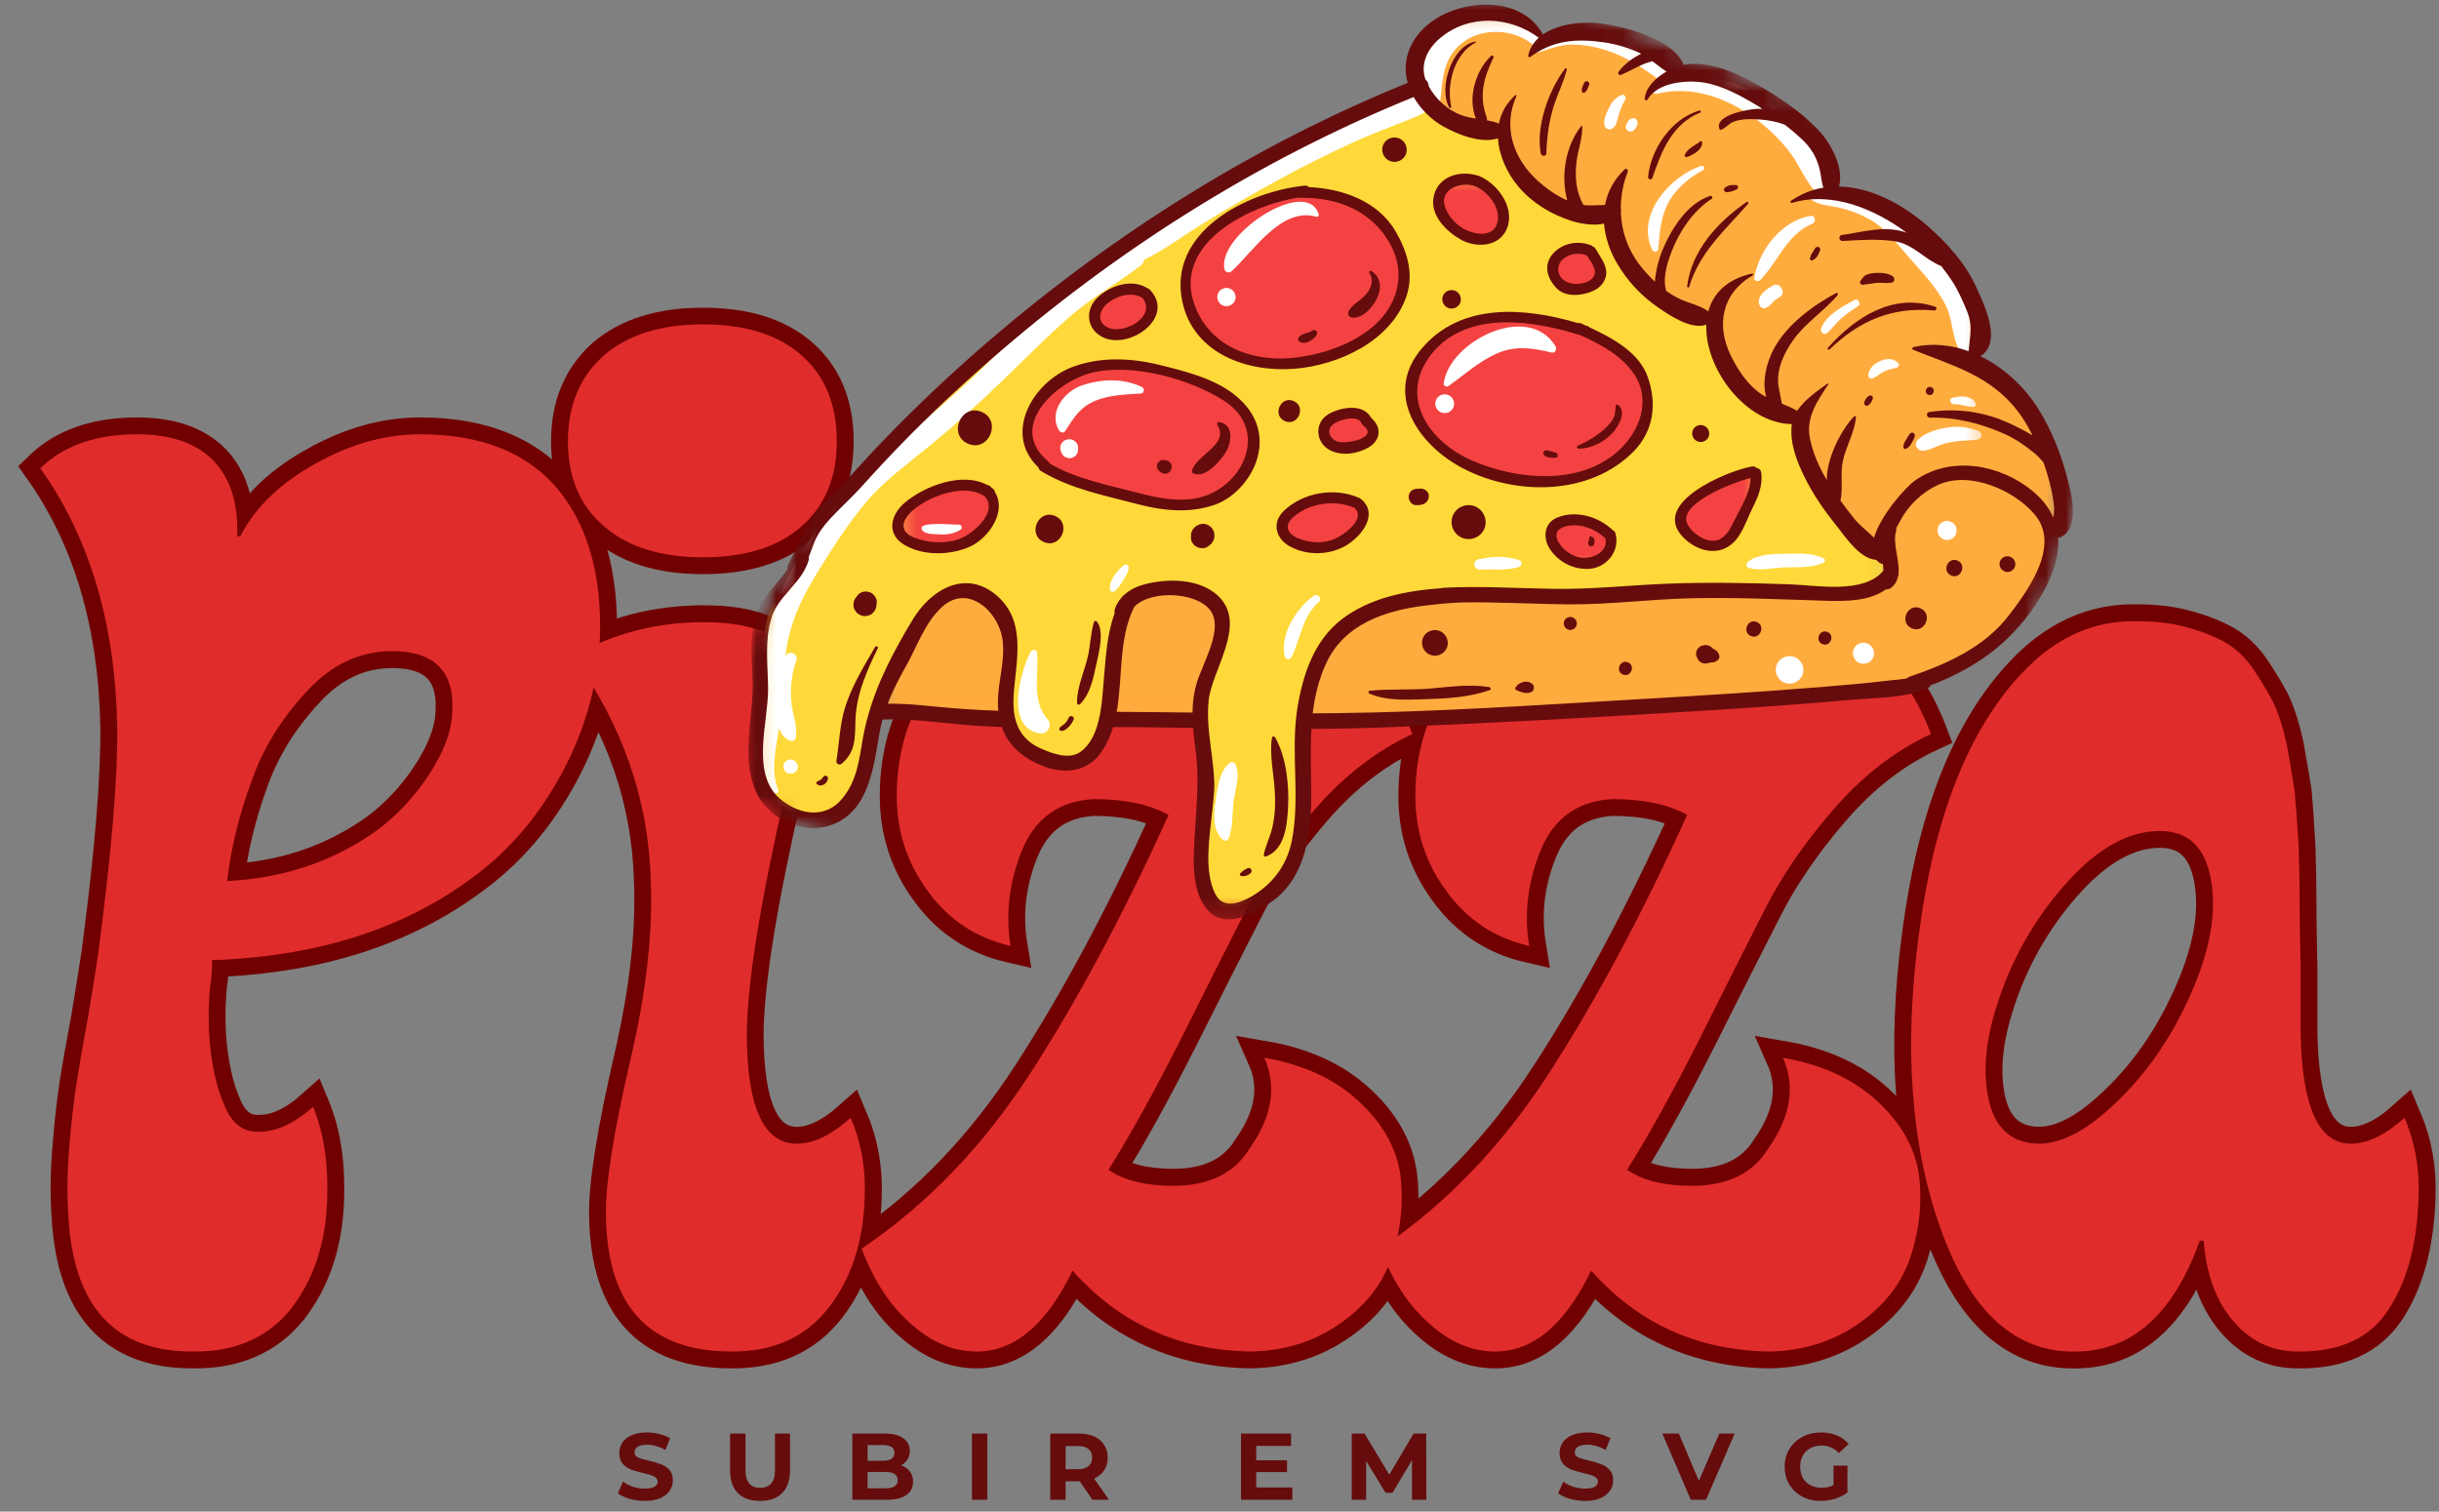 <svg width="121" height="75" viewBox="0 0 121 75" fill="none" xmlns="http://www.w3.org/2000/svg">
<rect x="0" y="0" width="121" height="75" fill="#808080" stroke="none"/>
<path d="M12.856 56.153C13.719 56.153 14.611 55.741 15.53 54.918C16.064 56.201 16.297 57.739 16.233 59.53C16.161 61.676 15.562 63.475 14.442 64.927C13.288 66.38 11.653 67.091 9.539 67.057C5.666 67.057 3.618 64.794 3.391 60.269C3.319 59.243 3.335 58.122 3.44 56.904C3.536 55.709 3.65 54.685 3.779 53.83C3.915 52.966 4.118 51.824 4.383 50.404C4.61 49.015 4.775 47.975 4.881 47.281C5.534 42.327 5.845 38.575 5.813 36.025C5.716 30.933 4.445 26.669 2 23.232C3.154 22.111 4.755 21.549 6.805 21.549C8.459 21.549 9.718 21.981 10.581 22.844C11.436 23.734 11.832 24.986 11.768 26.609H11.912C12.671 25.157 13.926 23.95 15.677 22.991C17.395 22.031 19.114 21.549 20.833 21.549C23.874 21.549 26.157 22.459 27.683 24.274C29.167 26.097 29.861 28.546 29.765 31.62C29.659 33.959 29.03 36.208 27.876 38.362C26.721 40.508 25.234 42.243 23.411 43.566C20.078 46.042 15.914 47.399 10.92 47.632H10.533C10.533 47.827 10.513 48.136 10.473 48.563C10.406 48.999 10.374 49.367 10.374 49.666C10.342 49.957 10.342 50.517 10.374 51.348C10.481 52.768 10.73 53.926 11.125 54.822C11.489 55.741 12.065 56.185 12.856 56.153ZM18.654 41.229C19.646 40.504 20.505 39.595 21.232 38.507C21.957 37.416 22.357 36.425 22.429 35.529C22.624 33.383 21.632 32.311 19.453 32.311C17.831 32.311 16.41 32.987 15.193 34.343C13.934 35.698 13.023 37.188 12.456 38.81C11.868 40.422 11.473 42.056 11.27 43.711C14.046 43.582 16.508 42.755 18.654 41.229ZM32.289 43.759C32.193 39.725 30.901 35.989 28.416 32.552C30.402 31.429 32.568 30.869 34.915 30.869C38.192 30.869 39.846 32.044 39.878 34.391C39.878 34.69 39.862 35.037 39.83 35.433C39.758 35.828 39.69 36.176 39.623 36.473C39.559 36.804 39.463 37.252 39.334 37.816C39.163 38.374 39.047 38.85 38.983 39.245C37.724 44.699 37.077 48.702 37.045 51.252C37.045 54.914 37.873 56.745 39.527 56.745C40.35 56.745 41.242 56.317 42.201 55.462C42.735 56.713 42.968 58.032 42.904 59.421C42.832 61.608 42.233 63.427 41.113 64.878C39.959 66.364 38.324 67.091 36.21 67.057C32.176 67.025 30.127 64.778 30.062 60.317C30.03 58.799 30.442 56.189 31.297 52.486C32.056 49.218 32.387 46.309 32.289 43.759ZM28.175 21.901C28.175 20.118 28.767 18.698 29.954 17.64C31.148 16.616 32.785 16.104 34.867 16.104C36.981 16.104 38.615 16.616 39.77 17.64C40.93 18.666 41.513 20.085 41.513 21.901C41.513 23.683 40.93 25.089 39.77 26.113C38.615 27.137 36.981 27.651 34.867 27.651C32.785 27.651 31.148 27.137 29.954 26.113C28.767 25.089 28.175 23.683 28.175 21.901ZM42.753 61.951C45.988 59.771 48.781 56.863 51.128 53.223C53.477 49.593 55.755 45.333 57.966 40.442C57.038 39.91 55.8 39.645 54.25 39.645C52.563 39.741 51.391 40.569 50.728 42.125C50.068 43.715 49.869 45.317 50.136 46.931C48.417 46.536 47.046 45.628 46.02 44.207C44.996 42.819 44.484 41.249 44.484 39.498C44.484 37.248 45.112 35.298 46.371 33.654C47.59 32.032 49.276 31.221 51.431 31.221C52.818 31.221 54.238 31.568 55.691 32.261C57.111 32.955 58.349 33.895 59.406 35.081C60.664 32.507 62.335 31.221 64.417 31.221C65.539 31.221 66.611 31.684 67.637 32.612C68.661 33.563 69.472 34.834 70.069 36.425C68.278 37.248 66.656 38.503 65.204 40.189C63.752 41.876 62.614 43.546 61.791 45.2C60.927 46.885 59.849 49.015 58.558 51.589C57.235 54.205 56.047 56.355 54.989 58.04C55.755 58.566 56.832 58.827 58.221 58.827C59.972 58.827 61.227 58.219 61.983 57C63.106 55.41 63.353 53.906 62.722 52.486C64.644 52.816 66.196 53.527 67.382 54.615C68.577 55.705 69.27 56.928 69.464 58.283C69.633 59.638 69.504 60.977 69.077 62.3C68.641 63.623 67.798 64.73 66.547 65.617C65.256 66.545 63.752 67.025 62.034 67.057C58.466 66.993 55.525 65.653 53.21 63.039C51.919 65.718 50.333 67.057 48.453 67.057C47.291 67.057 46.199 66.597 45.173 65.677C44.149 64.782 43.342 63.539 42.753 61.951ZM68.481 61.951C71.717 59.771 74.508 56.863 76.857 53.223C79.204 49.593 81.485 45.333 83.695 40.442C82.768 39.91 81.529 39.645 79.979 39.645C78.293 39.741 77.118 40.569 76.457 42.125C75.795 43.715 75.598 45.317 75.863 46.931C74.144 46.536 72.773 45.628 71.749 44.207C70.723 42.819 70.211 41.249 70.211 39.498C70.211 37.248 70.842 35.298 72.101 33.654C73.319 32.032 75.004 31.221 77.158 31.221C78.547 31.221 79.967 31.568 81.418 32.261C82.84 32.955 84.079 33.895 85.135 35.081C86.394 32.507 88.064 31.221 90.146 31.221C91.266 31.221 92.341 31.684 93.365 32.612C94.391 33.563 95.2 34.834 95.798 36.425C94.007 37.248 92.385 38.503 90.933 40.189C89.48 41.876 88.343 43.546 87.52 45.2C86.657 46.885 85.579 49.015 84.288 51.589C82.965 54.205 81.774 56.355 80.718 58.04C81.485 58.566 82.561 58.827 83.948 58.827C85.699 58.827 86.954 58.219 87.713 57C88.835 55.41 89.08 53.906 88.452 52.486C90.371 52.816 91.925 53.527 93.112 54.615C94.304 55.705 94.999 56.928 95.192 58.283C95.362 59.638 95.234 60.977 94.806 62.3C94.371 63.623 93.527 64.73 92.276 65.617C90.985 66.545 89.48 67.025 87.761 67.057C84.195 66.993 81.254 65.653 78.939 63.039C77.648 65.718 76.062 67.057 74.183 67.057C73.02 67.057 71.926 66.597 70.902 65.677C69.878 64.782 69.071 63.539 68.481 61.951ZM109.133 61.564C107.843 65.162 105.825 66.993 103.082 67.057C100.038 67.163 97.776 65.149 96.292 61.017C94.798 56.888 94.435 51.993 95.202 46.337C95.961 40.52 97.663 36.208 100.309 33.399C101.859 31.744 103.626 30.885 105.61 30.821H106.058C106.947 30.821 107.752 30.921 108.479 31.124C109.206 31.317 109.834 31.564 110.368 31.861C110.9 32.16 111.364 32.592 111.76 33.156C112.155 33.746 112.484 34.29 112.751 34.79C113.01 35.316 113.239 36.025 113.442 36.92C113.603 37.808 113.735 38.583 113.842 39.245C113.906 39.938 113.97 40.85 114.034 41.98C114.067 43.102 114.083 44.058 114.083 44.849C114.083 45.648 114.099 46.704 114.131 48.019C114.131 49.342 114.131 50.421 114.131 51.252C114.195 54.914 115.022 56.745 116.612 56.745C117.444 56.745 118.335 56.317 119.287 55.462C119.821 56.713 120.054 58.032 119.989 59.421C119.917 61.704 119.421 63.555 118.5 64.977C117.572 66.396 116.068 67.091 113.986 67.057C112.727 67.057 111.671 66.561 110.816 65.569C109.953 64.577 109.455 63.242 109.326 61.564H109.133ZM107.148 41.229C105.728 41.229 104.307 41.956 102.887 43.407C101.46 44.901 100.35 46.604 99.558 48.515C98.769 50.469 98.422 52.155 98.519 53.575C98.647 55.657 99.522 56.713 101.145 56.745C102.307 56.745 103.598 56.052 105.018 54.665C106.437 53.308 107.608 51.643 108.527 49.666C109.455 47.68 109.87 45.925 109.774 44.401C109.637 42.287 108.762 41.229 107.148 41.229Z" stroke="#710000" stroke-width="1.673"/>
<path d="M12.858 56.153C13.713 56.153 14.605 55.741 15.532 54.916C16.062 56.207 16.295 57.743 16.231 59.526C16.161 61.674 15.564 63.475 14.44 64.931C13.284 66.382 11.647 67.091 9.533 67.059C5.666 67.059 3.618 64.798 3.389 60.273C3.319 59.245 3.335 58.12 3.438 56.9C3.538 55.711 3.654 54.687 3.783 53.824C3.915 52.968 4.114 51.828 4.377 50.403C4.612 49.017 4.779 47.975 4.875 47.278C5.534 42.321 5.847 38.571 5.815 36.027C5.718 30.935 4.445 26.671 2 23.234C3.156 22.109 4.759 21.547 6.811 21.547C8.459 21.547 9.714 21.979 10.577 22.84C11.432 23.736 11.83 24.99 11.766 26.607H11.918C12.677 25.151 13.934 23.944 15.685 22.985C17.404 22.027 19.122 21.547 20.841 21.547C23.881 21.547 26.161 22.459 27.683 24.278C29.165 26.093 29.86 28.54 29.763 31.618C29.661 33.963 29.032 36.21 27.876 38.356C26.719 40.504 25.234 42.239 23.419 43.56C20.078 46.04 15.912 47.395 10.922 47.624H10.529C10.529 47.822 10.513 48.138 10.481 48.571C10.411 49.001 10.376 49.364 10.376 49.664C10.344 49.959 10.344 50.519 10.376 51.342C10.477 52.768 10.726 53.926 11.123 54.82C11.487 55.741 12.065 56.185 12.858 56.153ZM18.656 41.231C19.646 40.504 20.505 39.597 21.234 38.509C21.961 37.416 22.359 36.425 22.423 35.529C22.62 33.383 21.63 32.309 19.451 32.309C17.829 32.309 16.408 32.987 15.187 34.34C13.928 35.696 13.021 37.184 12.464 38.806C11.864 40.424 11.464 42.058 11.268 43.713C14.046 43.58 16.508 42.753 18.656 41.231Z" fill="#E12C2C"/>
<path d="M32.287 43.761C32.19 39.729 30.901 35.995 28.424 32.557C30.403 31.433 32.57 30.871 34.921 30.871C38.191 30.871 39.844 32.044 39.876 34.389C39.876 34.69 39.86 35.037 39.828 35.433C39.758 35.83 39.691 36.178 39.627 36.477C39.563 36.804 39.462 37.248 39.33 37.81C39.163 38.372 39.049 38.852 38.984 39.247C37.726 44.704 37.081 48.704 37.049 51.246C37.049 54.914 37.876 56.747 39.531 56.747C40.354 56.747 41.245 56.319 42.205 55.462C42.735 56.715 42.964 58.038 42.896 59.429C42.831 61.61 42.237 63.427 41.113 64.882C39.956 66.366 38.32 67.091 36.206 67.059C32.174 67.027 30.126 64.782 30.062 60.321C30.024 58.801 30.436 56.189 31.299 52.483C32.058 49.212 32.387 46.305 32.287 43.761ZM28.175 21.9C28.175 20.113 28.769 18.692 29.958 17.636C31.146 16.608 32.781 16.094 34.865 16.094C36.979 16.094 38.615 16.608 39.772 17.636C40.932 18.66 41.514 20.081 41.514 21.9C41.514 23.683 40.932 25.087 39.772 26.109C38.615 27.137 36.979 27.651 34.865 27.651C32.781 27.651 31.146 27.137 29.958 26.109C28.769 25.087 28.175 23.683 28.175 21.9Z" fill="#E12C2C"/>
<path d="M42.746 61.951C45.984 59.773 48.779 56.865 51.13 53.229C53.475 49.595 55.756 45.331 57.972 40.436C57.045 39.912 55.806 39.649 54.254 39.649C52.568 39.745 51.391 40.571 50.728 42.123C50.07 43.713 49.871 45.317 50.134 46.933C48.416 46.538 47.044 45.628 46.022 44.203C44.998 42.817 44.488 41.247 44.488 39.496C44.488 37.248 45.115 35.3 46.368 33.65C47.592 32.028 49.279 31.216 51.427 31.216C52.812 31.216 54.234 31.566 55.692 32.261C57.109 32.951 58.35 33.895 59.41 35.087C60.663 32.507 62.329 31.216 64.413 31.216C65.538 31.216 66.61 31.68 67.634 32.606C68.662 33.566 69.473 34.836 70.067 36.42C68.278 37.252 66.658 38.507 65.208 40.187C63.751 41.874 62.61 43.544 61.787 45.198C60.924 46.885 59.852 49.017 58.567 51.591C57.244 54.205 56.053 56.353 54.993 58.04C55.752 58.57 56.826 58.835 58.213 58.835C59.968 58.835 61.227 58.223 61.988 56.996C63.106 55.412 63.353 53.908 62.727 52.483C64.642 52.816 66.196 53.527 67.385 54.619C68.577 55.711 69.274 56.936 69.473 58.289C69.637 59.644 69.505 60.983 69.071 62.304C68.642 63.627 67.802 64.734 66.549 65.621C65.258 66.547 63.755 67.027 62.036 67.059C58.464 66.995 55.523 65.657 53.21 63.043C51.919 65.722 50.331 67.059 48.448 67.059C47.291 67.059 46.201 66.595 45.179 65.669C44.155 64.782 43.344 63.541 42.746 61.951Z" fill="#E12C2C"/>
<path d="M68.474 61.951C71.713 59.773 74.507 56.865 76.859 53.229C79.204 49.595 81.484 45.331 83.701 40.436C82.773 39.912 81.534 39.649 79.983 39.649C78.296 39.745 77.12 40.571 76.457 42.123C75.798 43.713 75.6 45.317 75.863 46.933C74.144 46.538 72.773 45.628 71.751 44.203C70.727 42.817 70.217 41.247 70.217 39.496C70.217 37.248 70.843 35.3 72.096 33.65C73.321 32.028 75.007 31.216 77.156 31.216C78.541 31.216 79.963 31.566 81.42 32.261C82.838 32.951 84.078 33.895 85.138 35.087C86.391 32.507 88.058 31.216 90.142 31.216C91.266 31.216 92.338 31.68 93.362 32.606C94.39 33.566 95.201 34.836 95.796 36.42C94.007 37.252 92.386 38.507 90.937 40.187C89.479 41.874 88.339 43.544 87.516 45.198C86.652 46.885 85.58 49.017 84.295 51.591C82.972 54.205 81.781 56.353 80.721 58.04C81.48 58.57 82.555 58.835 83.942 58.835C85.697 58.835 86.956 58.223 87.716 56.996C88.835 55.412 89.082 53.908 88.455 52.483C90.371 52.816 91.925 53.527 93.113 54.619C94.306 55.711 95.002 56.936 95.201 58.289C95.366 59.644 95.233 60.983 94.8 62.304C94.37 63.627 93.531 64.734 92.278 65.621C90.987 66.547 89.483 67.027 87.765 67.059C84.193 66.995 81.251 65.657 78.939 63.043C77.647 65.722 76.059 67.059 74.176 67.059C73.02 67.059 71.93 66.595 70.907 65.669C69.884 64.782 69.072 63.541 68.474 61.951Z" fill="#E12C2C"/>
<path d="M109.132 61.557C107.841 65.161 105.824 66.995 103.077 67.059C100.041 67.159 97.779 65.145 96.291 61.011C94.801 56.883 94.438 51.993 95.199 46.339C95.958 40.52 97.66 36.208 100.306 33.401C101.858 31.746 103.625 30.887 105.607 30.823H106.057C106.95 30.823 107.759 30.923 108.482 31.12C109.209 31.319 109.839 31.566 110.369 31.859C110.899 32.16 111.361 32.59 111.759 33.152C112.154 33.746 112.483 34.292 112.746 34.79C113.013 35.316 113.246 36.025 113.445 36.918C113.606 37.814 113.736 38.589 113.839 39.247C113.903 39.944 113.969 40.854 114.039 41.978C114.072 43.102 114.088 44.062 114.088 44.853C114.088 45.646 114.104 46.704 114.136 48.025C114.136 49.348 114.136 50.422 114.136 51.246C114.2 54.914 115.027 56.747 116.617 56.747C117.441 56.747 118.332 56.319 119.292 55.462C119.822 56.715 120.051 58.038 119.982 59.429C119.918 61.71 119.422 63.561 118.497 64.979C117.569 66.398 116.067 67.091 113.991 67.059C112.732 67.059 111.672 66.563 110.811 65.573C109.954 64.583 109.458 63.244 109.325 61.557H109.132ZM107.149 41.231C105.723 41.231 104.302 41.96 102.884 43.416C101.459 44.905 100.351 46.608 99.559 48.523C98.766 50.473 98.421 52.157 98.523 53.575C98.652 55.659 99.527 56.715 101.15 56.747C102.306 56.747 103.593 56.054 105.013 54.667C106.436 53.314 107.609 51.645 108.53 49.664C109.456 47.678 109.871 45.925 109.775 44.403C109.64 42.289 108.765 41.231 107.149 41.231Z" fill="#E12C2C"/>
<mask id="mask0_5003_2395" style="mask-type:luminance" maskUnits="userSpaceOnUse" x="43" y="0" width="60" height="36">
<path d="M43.517 0.514H102.111V35.979H43.517V0.514Z" fill="white"/>
</mask>
<g mask="url(#mask0_5003_2395)">
<mask id="mask1_5003_2395" style="mask-type:luminance" maskUnits="userSpaceOnUse" x="33" y="-11" width="76" height="73">
<path d="M54.499 -10.059L108.869 12.796L88.253 61.837L33.883 38.981L54.499 -10.059Z" fill="white"/>
</mask>
<g mask="url(#mask1_5003_2395)">
<mask id="mask2_5003_2395" style="mask-type:luminance" maskUnits="userSpaceOnUse" x="33" y="-11" width="76" height="73">
<path d="M54.499 -10.059L108.869 12.796L88.253 61.837L33.883 38.981L54.499 -10.059Z" fill="white"/>
</mask>
<g mask="url(#mask2_5003_2395)">
<mask id="mask3_5003_2395" style="mask-type:luminance" maskUnits="userSpaceOnUse" x="33" y="-11" width="76" height="73">
<path d="M54.499 -10.059L108.869 12.796L88.253 61.837L33.883 38.981L54.499 -10.059Z" fill="white"/>
</mask>
<g mask="url(#mask3_5003_2395)">
<path d="M43.968 35.088C43.936 35.074 43.91 35.053 43.89 35.025C43.854 34.975 43.846 34.911 43.868 34.855C44.131 34.162 44.476 33.516 44.811 32.919C44.964 32.646 45.106 32.353 45.243 32.07C45.592 31.349 45.954 30.604 46.562 30.024C47.112 29.5 47.769 29.358 48.407 29.627C49.005 29.878 49.536 30.48 49.791 31.195C50.062 31.96 49.935 32.795 49.815 33.604C49.773 33.887 49.732 34.152 49.708 34.411C49.682 34.702 49.682 34.983 49.706 35.25C49.712 35.303 49.694 35.353 49.658 35.391C49.622 35.429 49.572 35.451 49.52 35.449C48.468 35.411 47.5 35.347 46.56 35.256L46.301 35.23C45.558 35.158 44.791 35.082 44.044 35.102C44.016 35.102 43.992 35.098 43.968 35.088ZM55.33 35.485C55.302 35.475 55.278 35.457 55.26 35.435C55.226 35.393 55.209 35.339 55.219 35.286C55.326 34.7 55.368 34.076 55.41 33.473C55.491 32.303 55.575 31.09 56.111 30.022C56.119 30.004 56.131 29.99 56.143 29.976C56.856 29.249 58.438 29.197 59.412 29.607C59.871 29.799 60.191 30.084 60.337 30.428C60.66 31.193 60.213 32.267 59.853 33.13C59.735 33.415 59.624 33.684 59.556 33.903C59.42 34.345 59.349 34.821 59.343 35.359C59.341 35.459 59.259 35.537 59.159 35.537L58.581 35.531C57.52 35.517 56.46 35.505 55.398 35.501C55.374 35.499 55.35 35.495 55.33 35.485ZM65.053 35.559C65.029 35.549 65.007 35.533 64.987 35.513C64.953 35.473 64.937 35.421 64.943 35.369C65.059 34.401 65.288 33.564 65.64 32.809C66.413 31.148 68.067 30.185 70.695 29.863C71.36 29.781 71.872 29.737 72.358 29.715C72.366 29.715 72.374 29.713 72.384 29.713C73.482 29.687 74.596 29.721 75.674 29.753C76.389 29.775 77.128 29.799 77.851 29.803C78.975 29.811 80.116 29.729 81.218 29.651C82.081 29.588 82.975 29.524 83.858 29.502C85.639 29.46 87.45 29.52 89.201 29.58C89.662 29.596 90.124 29.613 90.586 29.627C91.62 29.657 92.694 29.643 93.463 29.093C93.499 29.066 93.546 29.054 93.59 29.058C93.632 29.064 93.67 29.05 93.71 29.018C93.857 28.902 93.941 28.761 93.981 28.57C93.985 28.558 93.987 28.548 93.993 28.538C94.005 28.508 94.009 28.478 94.007 28.454C94.005 28.444 94.005 28.434 94.007 28.424C94.029 28.155 93.975 27.842 93.923 27.538C93.851 27.125 93.778 26.697 93.883 26.334C93.895 26.298 93.897 26.268 93.891 26.235C93.885 26.195 93.891 26.155 93.909 26.121C94.007 25.936 94.094 25.784 94.128 25.72C94.571 24.906 95.266 24.258 96.087 23.888C96.935 23.507 98.015 23.555 99.129 24.023C99.904 24.348 100.619 24.858 101.095 25.424C101.301 25.673 101.448 25.95 101.528 26.247C101.54 26.286 101.55 26.328 101.56 26.372C101.894 27.926 100.496 29.747 99.824 30.622C98.537 32.305 96.645 33.118 94.792 33.746C94.754 33.761 94.732 33.779 94.72 33.791C94.692 33.821 94.654 33.839 94.614 33.847C94.395 33.879 94.17 33.903 93.953 33.923C93.839 33.935 93.726 33.947 93.618 33.959C92.523 34.09 91.427 34.182 90.307 34.273C87.115 34.533 83.898 34.724 81.136 34.883C80.347 34.929 79.558 34.975 78.768 35.023C74.697 35.266 70.489 35.517 66.344 35.566C65.939 35.569 65.531 35.574 65.126 35.574C65.1 35.574 65.076 35.569 65.053 35.559ZM92.899 26.844C92.879 26.836 92.859 26.822 92.841 26.806C92.724 26.689 92.594 26.573 92.467 26.462C92.249 26.266 92.02 26.065 91.843 25.844C91.303 25.165 90.889 24.589 90.542 24.027C90.068 23.26 89.757 22.507 89.612 21.786C89.45 20.977 89.725 20.305 90.098 19.676C89.797 19.915 89.506 20.184 89.307 20.485C89.277 20.533 89.225 20.564 89.169 20.568C89.141 20.57 89.11 20.564 89.084 20.553C89.068 20.546 89.054 20.538 89.04 20.527C88.91 20.447 88.761 20.375 88.574 20.297C88.464 20.25 88.351 20.206 88.241 20.162C88.124 20.118 88.01 20.074 87.896 20.026C87.631 19.915 87.434 19.811 87.251 19.688C86.683 19.305 86.167 18.654 85.721 17.761C85.017 16.349 85.207 14.956 86.177 14.018C85.532 14.332 85.105 14.833 84.926 15.496C84.91 15.552 84.868 15.6 84.812 15.618C84.768 15.634 84.721 15.633 84.679 15.614C84.667 15.61 84.655 15.602 84.643 15.594C84.529 15.512 84.394 15.44 84.219 15.367C84.087 15.311 83.95 15.263 83.806 15.211C83.659 15.159 83.511 15.107 83.366 15.046C83.262 15.002 83.171 14.958 83.087 14.914C82.382 14.53 81.742 13.964 81.182 13.229C80.588 12.446 80.256 11.505 80.226 10.505C80.226 10.479 80.23 10.453 80.24 10.428C80.24 10.428 80.242 10.426 80.242 10.424C80.232 10.4 80.224 10.368 80.224 10.344C80.224 9.83 80.302 9.32 80.457 8.822C80.12 9.228 79.901 9.692 79.804 10.204C79.788 10.29 79.714 10.352 79.628 10.352C79.517 10.352 79.405 10.358 79.294 10.364C79.017 10.376 78.73 10.39 78.441 10.34C78.2 10.3 77.953 10.228 77.704 10.123C77.222 9.92 76.725 9.595 76.227 9.16C75.046 8.12 74.544 6.744 74.821 5.431C74.687 5.656 74.594 5.901 74.542 6.166C74.53 6.218 74.496 6.264 74.45 6.29C74.402 6.317 74.343 6.319 74.293 6.298C74.016 6.186 73.709 6.14 73.382 6.092C73.062 6.044 72.733 5.995 72.422 5.879C72.386 5.867 72.35 5.853 72.316 5.839C71.667 5.566 71.085 5.03 70.719 4.371C70.703 4.343 70.695 4.311 70.695 4.281C70.697 4.21 70.663 4.136 70.607 4.092C70.583 4.072 70.563 4.046 70.553 4.018C70.551 4.014 70.549 4.012 70.549 4.008C70.278 3.247 70.557 2.413 71.298 1.777C72.434 0.801 74.046 0.576 75.504 1.189C75.839 1.329 76.156 1.51 76.448 1.727C76.492 1.761 76.52 1.811 76.522 1.865C76.524 1.92 76.502 1.974 76.462 2.01C76.307 2.146 76.186 2.305 76.102 2.482C77.291 1.731 78.477 1.763 79.59 1.92C80.136 1.998 80.688 2.152 81.232 2.381C81.28 2.401 81.328 2.422 81.376 2.444C81.69 2.582 81.975 2.803 82.25 3.018C82.422 3.15 82.599 3.287 82.774 3.397C82.828 3.433 82.862 3.494 82.86 3.556C82.858 3.62 82.824 3.68 82.768 3.711C82.412 3.909 82.137 4.152 81.967 4.407C82.662 3.865 83.82 3.801 84.555 3.919C84.924 3.978 85.308 4.092 85.729 4.269C86.281 4.502 86.805 4.805 87.289 5.094C88.068 5.56 88.811 6.118 89.496 6.754C89.988 7.21 90.291 7.716 90.448 8.342C90.486 8.495 90.506 8.634 90.526 8.768C90.552 8.937 90.576 9.095 90.632 9.248C90.65 9.3 90.646 9.356 90.618 9.402C90.59 9.449 90.544 9.481 90.492 9.491C90.209 9.537 89.936 9.615 89.671 9.726C90.61 9.619 91.62 9.788 92.684 10.236C93.467 10.565 94.268 11.049 95.001 11.633C95.768 12.243 96.445 12.998 97.015 13.874C97.3 14.311 97.509 14.791 97.734 15.327C98.009 15.974 97.954 16.446 97.89 16.994C97.876 17.126 97.86 17.265 97.848 17.413C97.852 17.468 97.83 17.524 97.788 17.562C97.738 17.606 97.667 17.62 97.603 17.598C96.838 17.319 96.079 17.231 95.34 17.331C95.527 17.403 95.712 17.474 95.897 17.544C96.292 17.695 96.668 17.837 97.041 17.994C98.147 18.459 99.3 19.06 100.245 20.293C101.018 21.302 101.442 22.495 101.727 23.421C101.934 24.101 102.046 24.639 102.086 25.169C102.105 25.37 102.076 25.553 102.044 25.72C102.028 25.798 101.964 25.856 101.884 25.864C101.854 25.868 101.821 25.862 101.793 25.852C101.751 25.834 101.717 25.8 101.697 25.756C101.5 25.296 101.171 24.872 100.717 24.501C100.31 24.168 99.858 23.892 99.368 23.688C97.876 23.059 96.288 23.17 95.122 23.981C94.676 24.292 93.465 25.651 93.144 26.729C93.126 26.79 93.078 26.838 93.015 26.854C92.975 26.862 92.935 26.86 92.899 26.844Z" fill="#FFAC3E"/>
</g>
</g>
</g>
</g>
<mask id="mask4_5003_2395" style="mask-type:luminance" maskUnits="userSpaceOnUse" x="37" y="4" width="57" height="42">
<path d="M37.349 4.626H93.887V45.231H37.349V4.626Z" fill="white"/>
</mask>
<g mask="url(#mask4_5003_2395)">
<mask id="mask5_5003_2395" style="mask-type:luminance" maskUnits="userSpaceOnUse" x="33" y="-11" width="76" height="73">
<path d="M54.499 -10.059L108.869 12.795L88.253 61.837L33.883 38.98L54.499 -10.059Z" fill="white"/>
</mask>
<g mask="url(#mask5_5003_2395)">
<mask id="mask6_5003_2395" style="mask-type:luminance" maskUnits="userSpaceOnUse" x="33" y="-11" width="76" height="73">
<path d="M54.499 -10.059L108.869 12.795L88.253 61.837L33.883 38.98L54.499 -10.059Z" fill="white"/>
</mask>
<g mask="url(#mask6_5003_2395)">
<mask id="mask7_5003_2395" style="mask-type:luminance" maskUnits="userSpaceOnUse" x="33" y="-11" width="76" height="73">
<path d="M54.499 -10.059L108.869 12.795L88.253 61.837L33.883 38.98L54.499 -10.059Z" fill="white"/>
</mask>
<g mask="url(#mask7_5003_2395)">
<path d="M39.417 40.294C39.154 40.183 38.899 40.031 38.658 39.84C37.413 38.856 37.622 37.131 37.805 35.607C37.867 35.089 37.927 34.599 37.923 34.178C37.921 33.895 37.909 33.606 37.897 33.325C37.861 32.445 37.823 31.536 38.078 30.654C38.254 30.044 38.656 29.584 39.043 29.138C39.421 28.705 39.776 28.295 39.939 27.761C39.949 27.725 39.951 27.693 39.947 27.663C39.939 27.629 39.943 27.59 39.957 27.558C40.029 27.384 40.093 27.207 40.158 27.028L40.194 26.928C40.461 26.195 40.999 25.655 41.473 25.179C41.579 25.071 41.69 24.962 41.798 24.854C42.041 24.613 42.292 24.364 42.529 24.109C42.655 23.968 42.784 23.828 42.91 23.687C43.147 23.428 43.382 23.169 43.623 22.912C45.241 21.18 46.988 19.495 48.964 17.767C55.404 12.125 62.504 7.712 70.065 4.646C70.111 4.628 70.162 4.63 70.206 4.648C70.242 4.662 70.272 4.69 70.294 4.726C70.613 5.29 71.121 5.796 71.685 6.112C71.898 6.23 72.115 6.336 72.334 6.429C72.876 6.656 73.651 6.889 74.259 6.692C74.299 6.678 74.346 6.68 74.386 6.698C74.396 6.702 74.408 6.708 74.418 6.714C74.464 6.746 74.494 6.798 74.498 6.854C74.544 7.656 74.916 8.509 75.514 9.195C76.03 9.788 76.693 10.258 77.484 10.589C77.66 10.663 77.845 10.731 78.032 10.79C78.291 10.872 78.959 11.047 79.538 10.916C79.576 10.908 79.614 10.912 79.648 10.926C79.662 10.932 79.676 10.94 79.686 10.948C79.73 10.98 79.757 11.028 79.76 11.081C79.807 11.705 80.017 12.354 80.369 12.958C80.863 13.807 81.527 14.526 82.347 15.094C82.628 15.289 83.097 15.612 83.561 15.809C83.981 15.984 84.328 16.028 84.593 15.938C84.635 15.923 84.681 15.925 84.724 15.944C84.736 15.947 84.75 15.956 84.762 15.964C84.81 16 84.836 16.058 84.834 16.118C84.766 17.859 86.105 19.917 87.759 20.611C88.127 20.766 88.498 20.85 88.868 20.863C88.9 20.857 88.934 20.863 88.964 20.875C88.986 20.885 89.006 20.897 89.022 20.915C89.069 20.961 89.087 21.027 89.07 21.089C88.97 21.973 89.323 22.844 89.685 23.583C90.05 24.336 90.554 25.103 91.271 25.998C91.337 26.079 91.406 26.169 91.478 26.261C91.835 26.729 92.281 27.309 92.783 27.52C92.889 27.564 92.994 27.59 93.096 27.599C93.116 27.601 93.134 27.605 93.152 27.613C93.178 27.623 93.198 27.639 93.219 27.659C93.257 27.701 93.297 27.737 93.339 27.765C93.355 27.777 93.373 27.787 93.389 27.793C93.405 27.801 93.421 27.805 93.437 27.807C93.453 27.809 93.467 27.813 93.481 27.819C93.542 27.845 93.584 27.9 93.592 27.966C93.61 28.107 93.618 28.229 93.614 28.325C93.612 28.347 93.608 28.367 93.6 28.387C93.594 28.404 93.584 28.422 93.572 28.436C92.715 29.474 90.885 29.329 89.552 29.223C89.261 29.201 88.986 29.179 88.749 29.171C86.846 29.108 84.808 29.062 82.794 29.138C82.094 29.166 81.387 29.213 80.702 29.259C79.499 29.337 78.257 29.419 77.012 29.397C76.496 29.387 75.98 29.373 75.464 29.357C74.203 29.319 72.898 29.281 71.621 29.343C71.599 29.345 71.577 29.349 71.563 29.355C71.547 29.361 71.529 29.363 71.513 29.365C70.159 29.462 68.188 29.723 66.688 30.861C65.568 31.712 64.865 33.132 64.54 35.202L64.51 35.405C64.385 36.346 64.409 37.324 64.435 38.27C64.466 39.422 64.498 40.615 64.259 41.785C64 43.052 63.205 44.096 62.018 44.725C61.462 45.02 60.996 45.092 60.639 44.941C60.424 44.851 60.253 44.682 60.131 44.44C59.605 43.4 59.763 41.976 59.892 40.834C59.914 40.641 59.934 40.456 59.95 40.279C59.962 40.153 59.976 40.025 59.992 39.894C60.03 39.543 60.071 39.181 60.059 38.832C60.042 38.304 59.972 37.766 59.906 37.248C59.866 36.941 59.824 36.623 59.794 36.308C59.735 35.704 59.731 35.208 59.779 34.744C59.832 34.234 60.046 33.67 60.275 33.074C60.731 31.877 61.203 30.64 60.382 29.771C60.179 29.558 59.92 29.383 59.615 29.255C58.657 28.853 57.467 28.97 56.673 29.215C56.376 29.305 56.109 29.456 55.9 29.646C55.89 29.654 55.88 29.663 55.87 29.669C55.85 29.684 55.834 29.701 55.818 29.723C55.818 29.723 55.8 29.747 55.798 29.749C55.656 29.905 55.549 30.08 55.485 30.269C55.471 30.309 55.469 30.347 55.477 30.385C55.485 30.417 55.481 30.453 55.471 30.486C55.145 31.377 55.065 32.307 54.981 33.291L54.951 33.632C54.941 33.746 54.931 33.869 54.921 33.995C54.87 34.658 54.812 35.407 54.599 36.087C54.409 36.696 54.128 37.135 53.74 37.43C53.148 37.882 52.347 37.633 51.714 37.368C51.66 37.346 51.61 37.324 51.56 37.302C51.048 37.077 50.664 36.744 50.423 36.312C50.16 35.84 50.058 35.24 50.106 34.479C50.126 34.184 50.158 33.873 50.19 33.572C50.343 32.17 50.498 30.718 49.357 29.711C49.138 29.518 48.907 29.369 48.672 29.271C47.42 28.743 46.155 29.663 45.456 30.809C44.665 32.106 43.695 33.837 43.201 35.706C43.199 35.71 43.197 35.714 43.197 35.72C43.115 36.021 43.049 36.322 42.997 36.615C42.974 36.742 42.953 36.868 42.932 36.993C42.768 37.968 42.615 38.89 41.945 39.717C41.316 40.494 40.395 40.703 39.417 40.294Z" fill="#FFD939"/>
</g>
</g>
</g>
</g>
<mask id="mask8_5003_2395" style="mask-type:luminance" maskUnits="userSpaceOnUse" x="44" y="8" width="44" height="21">
<path d="M44.544 8.738H87.205V28.269H44.544V8.738Z" fill="white"/>
</mask>
<g mask="url(#mask8_5003_2395)">
<mask id="mask9_5003_2395" style="mask-type:luminance" maskUnits="userSpaceOnUse" x="33" y="-11" width="76" height="73">
<path d="M54.499 -10.059L108.869 12.795L88.253 61.837L33.883 38.98L54.499 -10.059Z" fill="white"/>
</mask>
<g mask="url(#mask9_5003_2395)">
<mask id="mask10_5003_2395" style="mask-type:luminance" maskUnits="userSpaceOnUse" x="33" y="-11" width="76" height="73">
<path d="M54.499 -10.059L108.869 12.795L88.253 61.837L33.883 38.98L54.499 -10.059Z" fill="white"/>
</mask>
<g mask="url(#mask10_5003_2395)">
<mask id="mask11_5003_2395" style="mask-type:luminance" maskUnits="userSpaceOnUse" x="33" y="-11" width="76" height="73">
<path d="M54.499 -10.059L108.869 12.795L88.253 61.837L33.883 38.98L54.499 -10.059Z" fill="white"/>
</mask>
<g mask="url(#mask11_5003_2395)">
<path d="M71.539 10.38C71.386 9.994 71.446 9.635 71.705 9.366C72.052 9.009 72.711 8.878 73.237 9.065C73.237 9.065 73.237 9.065 73.239 9.065C74.048 9.406 74.729 10.36 74.43 11.195C74.349 11.424 74.191 11.595 73.976 11.691C73.594 11.858 73.087 11.761 72.739 11.617L72.701 11.599C72.179 11.364 71.745 10.908 71.539 10.38ZM69.175 12.111C68.688 11.171 67.937 10.482 66.945 10.065C66.226 9.764 65.413 9.619 64.529 9.633C64.517 9.635 64.505 9.633 64.493 9.629C64.465 9.617 64.435 9.615 64.403 9.619C62.568 9.91 60.177 10.97 59.269 12.617C58.785 13.494 58.757 14.438 59.181 15.421C59.602 16.397 60.357 17.136 61.365 17.56H61.367C62.249 17.931 63.289 18.052 64.371 17.913C66.216 17.676 68.471 16.779 69.274 14.974C69.687 14.044 69.653 13.028 69.175 12.111ZM80.413 22.503C81.489 21.533 82.188 19.838 81.186 18.411C80.531 17.477 79.552 16.965 78.523 16.483C78.522 16.483 78.505 16.477 78.501 16.476C76.058 15.694 72.765 15.213 70.954 17.361C70.24 18.206 69.981 19.154 70.205 20.102C70.487 21.288 71.545 22.406 72.966 23.021L73.05 23.057C75.177 23.95 78.381 24.342 80.413 22.503ZM77.53 14.082C77.578 14.114 77.632 14.143 77.69 14.167C78.142 14.357 78.754 14.275 79.084 13.978C79.543 13.566 79.192 13.044 78.959 12.697C78.931 12.655 78.905 12.615 78.879 12.574C78.859 12.542 78.829 12.518 78.795 12.504C78.782 12.5 78.772 12.496 78.769 12.496C78.303 12.321 77.757 12.416 77.407 12.731C77.206 12.914 77.102 13.165 77.124 13.424C77.144 13.687 77.293 13.928 77.53 14.082ZM87.024 23.717C87.024 23.661 87 23.609 86.956 23.575C86.942 23.565 86.928 23.557 86.914 23.551C86.878 23.535 86.838 23.533 86.799 23.541C86.073 23.717 83.953 24.492 83.541 25.432C83.439 25.667 83.447 25.904 83.565 26.119C83.74 26.434 84.105 26.749 84.478 26.906C84.824 27.052 85.147 27.054 85.412 26.914C85.818 26.697 86.018 26.287 86.195 25.926L86.203 25.908C86.267 25.777 86.34 25.643 86.412 25.502C86.701 24.958 87.026 24.342 87.024 23.717ZM67.738 20.963C67.732 20.949 67.724 20.937 67.716 20.927C67.658 20.798 67.555 20.698 67.417 20.642C66.981 20.457 66.258 20.718 66.009 20.921C65.823 21.073 65.736 21.278 65.768 21.495C65.804 21.736 65.983 21.949 66.234 22.055C66.264 22.067 66.294 22.079 66.324 22.087C66.71 22.202 67.764 22.049 67.985 21.619C68.047 21.497 68.101 21.252 67.752 20.979C67.75 20.975 67.746 20.973 67.744 20.971V20.969C67.742 20.967 67.74 20.965 67.738 20.963ZM54.904 16.425C54.928 16.435 54.953 16.443 54.979 16.453C55.577 16.66 56.474 16.345 56.862 15.791C57.119 15.421 57.101 15.008 56.812 14.654C56.792 14.63 56.764 14.61 56.735 14.598C56.727 14.594 56.721 14.592 56.713 14.59C56.679 14.572 56.645 14.556 56.611 14.542C55.986 14.279 55.238 14.556 54.808 14.925C54.511 15.177 54.358 15.528 54.408 15.841C54.449 16.1 54.625 16.307 54.904 16.425ZM49.004 24.518C48.993 24.506 48.983 24.496 48.971 24.488C48.875 24.422 48.771 24.364 48.66 24.316C47.538 23.844 45.936 24.535 45.207 25.149C44.797 25.494 44.599 25.864 44.651 26.189C44.693 26.464 44.898 26.681 45.259 26.831L45.281 26.841C46.006 27.133 46.895 27.169 47.604 26.932C48.132 26.755 49.004 26.111 49.198 25.404C49.289 25.077 49.22 24.77 49.004 24.518ZM79.768 26.581C79.537 26.362 79.264 26.183 78.977 26.062C78.556 25.886 78.118 25.836 77.71 25.92C77.393 25.984 77.176 26.129 77.082 26.335C77.022 26.466 76.988 26.683 77.154 26.978C77.339 27.303 77.664 27.588 78.026 27.741C78.146 27.791 78.269 27.825 78.387 27.843C78.833 27.912 79.337 27.751 79.614 27.456C79.819 27.237 79.889 26.966 79.823 26.673C79.814 26.637 79.796 26.605 79.768 26.581ZM67.3 25.055C67.286 25.043 67.262 25.029 67.244 25.02C66.21 24.587 64.901 24.786 64.06 25.502C63.724 25.789 63.686 26.058 63.714 26.233C63.752 26.492 63.963 26.717 64.305 26.864L64.327 26.874C64.971 27.145 65.7 27.159 66.276 26.912C66.634 26.759 67.449 26.233 67.537 25.657C67.573 25.43 67.491 25.221 67.3 25.055ZM60.809 19.722C60.4 19.461 59.934 19.22 59.43 19.009C57.663 18.266 55.748 17.991 54.306 18.274C53.021 18.525 51.423 19.66 51.094 20.947C50.957 21.483 50.981 22.278 51.881 23.031C51.893 23.041 51.901 23.053 51.907 23.067C51.923 23.105 51.949 23.135 51.985 23.155C52.264 23.32 52.559 23.465 52.885 23.601C53.732 23.958 54.633 24.183 55.507 24.4C55.772 24.466 56.037 24.533 56.3 24.603C57.259 24.858 58.281 25.073 59.251 24.926C60.602 24.717 61.773 23.649 62.036 22.384C62.257 21.328 61.809 20.357 60.809 19.722Z" fill="#F44242"/>
</g>
</g>
</g>
</g>
<mask id="mask12_5003_2395" style="mask-type:luminance" maskUnits="userSpaceOnUse" x="37" y="0" width="62" height="43">
<path d="M37.349 0.514H98.513V42.147H37.349V0.514Z" fill="white"/>
</mask>
<g mask="url(#mask12_5003_2395)">
<mask id="mask13_5003_2395" style="mask-type:luminance" maskUnits="userSpaceOnUse" x="33" y="-11" width="76" height="73">
<path d="M54.499 -10.059L108.869 12.796L88.253 61.837L33.883 38.981L54.499 -10.059Z" fill="white"/>
</mask>
<g mask="url(#mask13_5003_2395)">
<mask id="mask14_5003_2395" style="mask-type:luminance" maskUnits="userSpaceOnUse" x="33" y="-11" width="76" height="73">
<path d="M54.499 -10.059L108.869 12.796L88.253 61.837L33.883 38.981L54.499 -10.059Z" fill="white"/>
</mask>
<g mask="url(#mask14_5003_2395)">
<mask id="mask15_5003_2395" style="mask-type:luminance" maskUnits="userSpaceOnUse" x="33" y="-11" width="76" height="73">
<path d="M54.499 -10.059L108.869 12.796L88.253 61.837L33.883 38.981L54.499 -10.059Z" fill="white"/>
</mask>
<g mask="url(#mask15_5003_2395)">
<path d="M76.982 17.492C75.988 17.263 75.149 17.124 74.183 17.572C73.336 17.965 72.619 18.618 71.858 19.154C71.756 19.226 71.605 19.146 71.623 19.015C71.904 16.93 75.819 14.962 77.167 17.176C77.247 17.305 77.169 17.534 76.982 17.492ZM71.854 19.6C71.617 19.501 71.338 19.614 71.24 19.849C71.141 20.084 71.256 20.361 71.491 20.461C71.728 20.559 72.007 20.447 72.105 20.212C72.203 19.977 72.089 19.7 71.854 19.6ZM60.757 13.386C60.791 13.51 60.986 13.558 61.081 13.474C62.173 12.49 63.554 10.26 65.297 10.75C65.377 10.772 65.449 10.71 65.421 10.625C64.815 8.714 60.297 11.709 60.757 13.386ZM61.265 14.916C61.362 14.689 61.249 14.418 61.02 14.321C60.791 14.225 60.52 14.335 60.424 14.562C60.33 14.791 60.44 15.06 60.669 15.157C60.898 15.253 61.169 15.145 61.265 14.916ZM56.599 19.526C56.782 19.515 56.79 19.262 56.643 19.194C55.718 18.761 54.66 18.795 53.702 19.112C52.813 19.409 52.008 20.423 52.528 21.343C52.588 21.451 52.762 21.519 52.845 21.389C53.272 20.718 53.578 20.2 54.349 19.881C55.035 19.598 55.864 19.566 56.599 19.526ZM53.475 22.338C53.495 22.248 53.493 22.162 53.457 22.069C53.397 21.923 53.258 21.816 53.1 21.796C52.945 21.776 52.788 21.84 52.692 21.961C52.588 22.093 52.58 22.25 52.63 22.405C52.648 22.463 52.682 22.515 52.718 22.563C52.804 22.686 52.965 22.748 53.112 22.73C53.282 22.708 53.475 22.551 53.475 22.366C53.477 22.346 53.477 22.338 53.475 22.338ZM51.987 35.71C51.164 34.784 51.532 33.523 51.457 32.389C51.445 32.204 51.198 32.204 51.126 32.345C50.62 33.343 49.837 36.103 51.592 36.391C51.941 36.447 52.236 35.991 51.987 35.71ZM39.433 37.758C39.258 37.603 38.973 37.698 38.889 37.898C38.804 38.099 38.937 38.368 39.17 38.384C39.244 38.388 39.31 38.388 39.381 38.358C39.549 38.282 39.626 38.101 39.561 37.928C39.535 37.856 39.489 37.81 39.433 37.758ZM61.285 37.916C61.237 37.818 61.123 37.784 61.03 37.846C60.498 38.206 60.402 39.101 60.312 39.687C60.209 40.374 60.135 41.147 60.659 41.679C60.747 41.769 60.914 41.709 60.956 41.603C61.179 41.032 61.125 40.402 61.195 39.802C61.263 39.23 61.55 38.467 61.285 37.916ZM80.443 4.718C80.15 4.847 79.986 5.024 79.845 5.307C79.712 5.57 79.504 5.973 79.616 6.262C79.676 6.421 79.875 6.463 80.007 6.371C80.218 6.224 80.232 5.929 80.307 5.696C80.385 5.457 80.487 5.168 80.622 4.955C80.698 4.835 80.596 4.652 80.443 4.718ZM80.787 5.987C80.728 6.072 80.674 6.166 80.658 6.268C80.64 6.369 80.706 6.473 80.799 6.513C80.905 6.557 80.999 6.517 81.074 6.443C81.124 6.393 81.184 6.304 81.212 6.238C81.232 6.192 81.23 6.146 81.236 6.098C81.254 5.947 81.098 5.819 80.955 5.881C80.895 5.907 80.825 5.933 80.787 5.987ZM89.819 10.713C88.39 10.954 87.28 12.376 87.033 13.767C87.002 13.944 87.225 14.002 87.33 13.892C88.235 12.952 88.623 11.649 89.922 11.093C90.125 11.005 90.048 10.673 89.819 10.713ZM87.976 14.157C87.659 14.329 87.173 14.647 87.268 15.076C87.3 15.229 87.452 15.343 87.609 15.275C87.741 15.219 87.87 15.098 87.96 14.988C88.053 14.88 88.181 14.801 88.304 14.731C88.631 14.544 88.308 13.978 87.976 14.157ZM97.256 21.875C97.529 21.855 97.832 21.846 98.103 21.81C98.182 21.8 98.316 21.71 98.302 21.616C98.3 21.598 98.296 21.579 98.294 21.561C98.282 21.487 98.232 21.413 98.16 21.387C97.62 21.194 97.156 21.118 96.59 21.216C96.086 21.302 95.463 21.467 95.118 21.858C94.925 22.077 95.148 22.384 95.407 22.364C95.698 22.34 95.949 22.198 96.218 22.095C96.551 21.965 96.901 21.903 97.256 21.875ZM96.939 20.059C97.276 20.033 97.577 20.206 97.907 20.19C98.017 20.186 98.041 20.055 97.995 19.977C97.774 19.596 97.214 19.646 96.853 19.74C96.662 19.793 96.758 20.074 96.939 20.059ZM92.903 18.775C93.114 18.68 93.283 18.526 93.488 18.423C93.682 18.327 93.905 18.301 94.11 18.236C94.196 18.21 94.234 18.08 94.172 18.014C93.947 17.769 93.622 17.779 93.327 17.893C93.016 18.014 92.717 18.257 92.684 18.606C92.672 18.72 92.789 18.827 92.903 18.775ZM96.778 25.882C96.539 25.782 96.256 25.896 96.156 26.135C96.055 26.372 96.172 26.655 96.411 26.755C96.652 26.856 96.935 26.741 97.033 26.502C97.134 26.265 97.017 25.982 96.778 25.882ZM92.65 31.929C92.385 31.817 92.072 31.943 91.962 32.208C91.851 32.471 91.98 32.783 92.245 32.895C92.508 33.005 92.821 32.879 92.933 32.616C93.044 32.353 92.915 32.04 92.65 31.929ZM89.046 32.606C88.701 32.461 88.293 32.626 88.149 32.971C88.004 33.315 88.171 33.722 88.516 33.867C88.862 34.013 89.271 33.847 89.416 33.503C89.56 33.16 89.392 32.752 89.046 32.606ZM75.37 27.791C75.05 27.699 74.787 27.643 74.448 27.629C74.089 27.615 73.717 27.679 73.364 27.743C73.029 27.803 73.095 28.281 73.432 28.263C73.745 28.245 74.055 28.257 74.368 28.259C74.707 28.261 74.996 28.221 75.321 28.147C75.48 28.111 75.566 27.85 75.37 27.791ZM90.466 27.701C89.88 27.404 89.177 27.472 88.54 27.476C87.982 27.482 87.147 27.496 86.709 27.884C86.589 27.99 86.641 28.157 86.792 28.193C87.35 28.331 88.055 28.161 88.631 28.147C89.233 28.131 89.908 28.189 90.464 27.924C90.562 27.878 90.562 27.749 90.466 27.701ZM65.174 29.564C64.333 30.148 63.478 31.49 63.739 32.566C63.779 32.733 63.99 32.771 64.07 32.61C64.526 31.706 64.6 30.598 65.415 29.881C65.604 29.715 65.387 29.418 65.174 29.564ZM55.752 28.042C55.417 28.323 55.021 28.781 55.061 29.245C55.069 29.351 55.204 29.4 55.286 29.339C55.491 29.185 55.587 29 55.726 28.787C55.856 28.587 55.951 28.422 55.997 28.187C56.023 28.056 55.85 27.96 55.752 28.042ZM47.552 26.027C47.346 26.051 45.631 25.856 45.723 26.231C45.795 26.53 46.338 26.492 46.572 26.512C46.942 26.545 47.341 26.484 47.657 26.28C47.779 26.199 47.687 26.012 47.552 26.027ZM70.168 4.668C69.085 5.176 67.945 5.546 66.857 6.041C65.461 6.674 64.098 7.373 62.755 8.107C61.578 8.752 60.428 9.437 59.3 10.163C58.312 10.8 57.173 11.434 56.308 12.268C56.23 12.257 56.149 12.264 56.065 12.292C54.696 12.747 53.451 13.864 52.379 14.791C51.208 15.803 50.12 16.905 49.022 17.99C47.737 19.259 46.37 20.443 44.974 21.585C43.725 22.609 42.543 23.585 41.543 24.866C39.706 27.219 38.118 29.839 37.793 32.845C37.652 34.15 37.566 35.465 37.445 36.772C37.347 37.816 37.451 38.764 38.401 39.346C38.507 39.412 38.668 39.326 38.608 39.191C38.236 38.344 38.483 37.144 38.622 36.264C38.63 36.22 38.634 36.174 38.642 36.128C38.754 36.415 38.929 36.656 39.206 36.76C39.294 36.794 39.427 36.76 39.457 36.658C39.604 36.156 39.349 35.517 39.28 35.005C39.184 34.286 39.248 33.463 39.505 32.785C39.638 32.435 39.134 32.227 38.973 32.56C38.971 32.566 38.969 32.572 38.965 32.576C38.971 32.528 38.977 32.477 38.983 32.427C39.178 30.875 39.802 29.61 40.617 28.295C41.346 27.121 42.089 25.958 42.983 24.9C43.912 23.8 45.095 22.971 46.197 22.057C47.45 21.023 48.654 19.935 49.819 18.803C50.891 17.759 51.947 16.701 53.072 15.711C54.168 14.745 55.433 14.072 56.575 13.185C56.688 13.099 56.75 12.99 56.77 12.882C57.77 12.408 58.691 11.693 59.621 11.125C60.874 10.358 62.147 9.617 63.436 8.915C64.684 8.232 65.961 7.603 67.254 7.007C68.341 6.509 69.485 6.146 70.567 5.64C71.18 5.355 70.782 4.381 70.168 4.668ZM82.314 3.963C82.682 4.23 83.061 3.724 82.742 3.421C81.839 2.562 80.53 2.046 79.335 1.767C78.534 1.58 77.329 1.53 76.562 2.024C76.562 2.022 76.562 2.018 76.562 2.016C76.121 0.237 73.332 0.241 72.077 1.038C70.738 1.889 69.734 3.891 71.089 5.18C71.214 5.301 71.434 5.192 71.451 5.034C71.565 3.971 71.581 2.952 72.452 2.199C73.458 1.331 75.141 1.398 76.109 2.273C76.141 2.301 76.179 2.317 76.217 2.325C76.195 2.351 76.171 2.375 76.149 2.403C76.066 2.514 76.181 2.632 76.299 2.6C76.823 2.462 77.263 2.249 77.821 2.219C78.431 2.187 79.03 2.295 79.612 2.472C80.628 2.777 81.469 3.347 82.314 3.963ZM98.17 17.164C98.493 15.315 97.194 13.504 95.953 12.284C95.156 11.496 94.234 10.8 93.222 10.316C92.54 9.989 91.604 9.589 90.755 9.585C90.823 9.507 90.863 9.402 90.843 9.292C90.532 7.447 88.793 5.676 87.257 4.73C85.681 3.761 83.8 3.47 82.084 4.22C81.859 4.319 81.943 4.712 82.198 4.65C83.931 4.23 85.617 4.837 87.029 5.849C87.687 6.321 88.259 6.877 88.761 7.511C89.297 8.188 89.566 9.067 90.213 9.647C90.093 9.675 89.976 9.716 89.866 9.77C89.815 9.794 89.787 9.876 89.846 9.912C90.193 10.121 90.466 10.167 90.879 10.234C91.57 10.346 92.251 10.587 92.853 10.942C93.622 11.396 94.281 12.304 94.877 12.966C95.473 13.625 96.076 14.297 96.497 15.086C96.871 15.785 96.822 16.596 97.16 17.295C97.391 17.771 98.075 17.694 98.17 17.164ZM92 14.882C91.42 15.197 90.588 15.639 90.345 16.295C90.283 16.464 90.484 16.652 90.639 16.524C90.883 16.319 91.064 16.048 91.307 15.835C91.578 15.596 91.871 15.387 92.177 15.191C92.347 15.082 92.18 14.785 92 14.882ZM84.394 8.234C82.849 8.736 81.134 10.685 81.969 12.398C82.033 12.53 82.248 12.523 82.264 12.362C82.341 11.601 82.361 10.966 82.674 10.248C83.017 9.465 83.738 8.84 84.481 8.447C84.611 8.376 84.537 8.186 84.394 8.234Z" fill="white"/>
</g>
</g>
</g>
</g>
<mask id="mask16_5003_2395" style="mask-type:luminance" maskUnits="userSpaceOnUse" x="36" y="0" width="68" height="46">
<path d="M36.834 0H103.138V45.745H36.834V0Z" fill="white"/>
</mask>
<g mask="url(#mask16_5003_2395)">
<mask id="mask17_5003_2395" style="mask-type:luminance" maskUnits="userSpaceOnUse" x="33" y="-11" width="76" height="73">
<path d="M54.499 -10.059L108.869 12.795L88.253 61.837L33.883 38.98L54.499 -10.059Z" fill="white"/>
</mask>
<g mask="url(#mask17_5003_2395)">
<mask id="mask18_5003_2395" style="mask-type:luminance" maskUnits="userSpaceOnUse" x="33" y="-11" width="76" height="73">
<path d="M54.499 -10.059L108.869 12.795L88.253 61.837L33.883 38.98L54.499 -10.059Z" fill="white"/>
</mask>
<g mask="url(#mask18_5003_2395)">
<mask id="mask19_5003_2395" style="mask-type:luminance" maskUnits="userSpaceOnUse" x="33" y="-11" width="76" height="73">
<path d="M54.499 -10.059L108.869 12.795L88.253 61.837L33.883 38.98L54.499 -10.059Z" fill="white"/>
</mask>
<g mask="url(#mask19_5003_2395)">
<path d="M92.305 13.926C92.389 13.817 92.467 13.677 92.608 13.627C92.763 13.572 92.913 13.544 93.078 13.54C93.345 13.532 93.694 13.55 93.915 13.721C94.009 13.793 94.003 13.98 93.873 14.016C93.636 14.08 93.387 14.014 93.144 14.034C93.028 14.042 92.911 14.054 92.799 14.08C92.688 14.107 92.564 14.09 92.457 14.127C92.335 14.169 92.222 14.032 92.305 13.926ZM85.665 9.535C85.757 9.531 85.844 9.521 85.932 9.491C86.01 9.463 86.083 9.428 86.159 9.396C86.255 9.356 86.249 9.184 86.131 9.181C86.037 9.179 85.946 9.173 85.852 9.188C85.743 9.202 85.657 9.25 85.575 9.314C85.47 9.394 85.545 9.543 85.665 9.535ZM83.692 7.794C83.985 7.688 84.438 7.445 84.45 7.089C84.452 7.003 84.34 6.969 84.3 7.049C84.282 7.085 84.213 7.114 84.177 7.134C84.095 7.182 84.019 7.242 83.938 7.296C83.792 7.395 83.655 7.521 83.581 7.684C83.551 7.754 83.625 7.818 83.692 7.794ZM89.925 12.91C89.958 12.888 90 12.872 90.034 12.848C90.076 12.819 90.112 12.767 90.144 12.727C90.215 12.639 90.259 12.532 90.293 12.428C90.349 12.263 90.13 12.175 90.046 12.326C90.006 12.398 89.956 12.472 89.909 12.543C89.885 12.577 89.867 12.615 89.847 12.651C89.817 12.705 89.817 12.755 89.797 12.812C89.769 12.888 89.855 12.962 89.925 12.91ZM94.784 21.491C94.692 21.565 94.636 21.706 94.57 21.804C94.491 21.925 94.421 22.053 94.429 22.2C94.431 22.26 94.499 22.286 94.547 22.27C94.69 22.222 94.778 22.091 94.844 21.967C94.907 21.852 95.001 21.714 94.995 21.579C94.989 21.481 94.857 21.431 94.784 21.491ZM92.909 19.788H92.911C92.919 19.76 92.915 19.772 92.909 19.788ZM92.905 19.79C92.943 19.704 92.869 19.588 92.751 19.628C92.674 19.652 92.602 19.738 92.558 19.802C92.513 19.871 92.439 20.017 92.52 20.094C92.546 20.134 92.598 20.146 92.644 20.12C92.594 20.148 92.656 20.126 92.664 20.124C92.696 20.11 92.716 20.092 92.738 20.067C92.712 20.096 92.799 20.005 92.775 20.035C92.789 20.017 92.799 19.999 92.813 19.981C92.837 19.941 92.859 19.901 92.879 19.861C92.883 19.849 92.891 19.837 92.895 19.825C92.899 19.819 92.905 19.802 92.909 19.788C92.909 19.788 92.907 19.79 92.905 19.79ZM78.584 4.602C78.724 4.558 78.789 4.333 78.837 4.21C78.897 4.052 78.664 3.953 78.594 4.108C78.54 4.228 78.423 4.431 78.493 4.564C78.511 4.598 78.544 4.612 78.584 4.602ZM78.331 22.268C78.959 22.242 79.553 21.953 79.983 21.497C80.274 21.192 80.738 20.431 80.262 20.08C80.234 20.059 80.182 20.066 80.172 20.104C80.124 20.27 80.15 20.435 80.1 20.602C80.019 20.873 79.799 21.102 79.596 21.286C79.23 21.617 78.744 21.917 78.289 22.107C78.196 22.145 78.238 22.27 78.331 22.268ZM76.588 22.567C76.731 22.736 76.98 22.714 77.178 22.71C77.329 22.706 77.311 22.485 77.178 22.459C77.016 22.429 76.845 22.326 76.678 22.352C76.584 22.368 76.52 22.487 76.588 22.567ZM68.045 13.448C67.975 13.4 67.894 13.48 67.941 13.552C68.176 13.916 68.019 14.321 67.756 14.62C67.515 14.893 67.108 15.1 66.923 15.408C66.842 15.544 66.887 15.733 67.067 15.757C67.621 15.833 68.156 15.183 68.346 14.731C68.553 14.245 68.491 13.759 68.045 13.448ZM65.178 16.375C65.106 16.385 65.058 16.425 64.995 16.464C64.937 16.5 64.861 16.51 64.796 16.53C64.64 16.582 64.483 16.622 64.409 16.779C64.391 16.815 64.395 16.873 64.423 16.903C64.499 16.984 64.572 17.018 64.686 17.01C64.782 17.004 64.877 16.98 64.963 16.933C65.104 16.859 65.314 16.704 65.343 16.538C65.359 16.445 65.27 16.363 65.178 16.375ZM60.486 20.945C60.398 20.933 60.351 21.031 60.396 21.099C61.006 22.035 59.376 22.547 59.139 23.34C59.121 23.4 59.139 23.459 59.199 23.487C59.793 23.768 60.534 22.86 60.799 22.463C61.098 22.013 61.237 21.051 60.486 20.945ZM57.926 22.862C57.773 22.81 57.615 22.794 57.496 22.907C57.426 22.963 57.39 23.049 57.398 23.139C57.402 23.304 57.523 23.404 57.667 23.477C57.83 23.559 58.038 23.459 58.105 23.3C58.173 23.139 58.099 22.921 57.926 22.862ZM78.847 26.705C78.837 26.727 78.831 26.753 78.831 26.779C78.833 26.82 78.813 26.856 78.797 26.888C78.77 26.94 78.787 26.998 78.817 27.044C78.819 27.049 78.821 27.052 78.825 27.056C78.847 27.093 78.905 27.119 78.949 27.109C78.953 27.107 78.957 27.107 78.961 27.105C79.034 27.087 79.084 27.046 79.098 26.97C79.11 26.894 79.112 26.809 79.086 26.735C79.068 26.687 79.041 26.665 78.997 26.639C78.987 26.637 78.981 26.635 78.975 26.633C78.963 26.625 78.949 26.617 78.935 26.611C78.891 26.591 78.835 26.631 78.845 26.681C78.847 26.689 78.847 26.697 78.847 26.705ZM63.265 36.593C63.224 36.523 63.114 36.523 63.1 36.613C62.975 37.483 63.196 38.4 63.242 39.27C63.281 39.932 63.255 40.587 63.076 41.229C62.964 41.641 62.775 41.984 62.698 42.41C62.688 42.472 62.757 42.516 62.811 42.496C63.739 42.147 63.849 40.964 63.899 40.099C63.963 38.98 63.823 37.589 63.265 36.593ZM61.901 43.076C61.757 43.141 61.596 43.229 61.516 43.367C61.498 43.396 61.52 43.448 61.552 43.456C61.723 43.502 61.958 43.438 62.064 43.293C62.146 43.185 62.034 43.018 61.901 43.076ZM54.419 30.841C54.382 30.795 54.294 30.795 54.274 30.859C54.107 31.397 54.095 32.03 53.965 32.59C53.788 33.347 53.431 34.08 53.431 34.867C53.431 34.955 53.523 34.997 53.587 34.933C54.117 34.391 54.254 33.58 54.41 32.865C54.525 32.349 54.788 31.313 54.419 30.841ZM53.021 35.605C52.965 35.734 52.891 35.846 52.784 35.937C52.7 36.009 52.575 36.051 52.551 36.17C52.547 36.192 52.559 36.224 52.579 36.236C52.714 36.318 52.864 36.206 52.969 36.117C53.099 36.007 53.192 35.862 53.262 35.708C53.33 35.553 53.087 35.453 53.021 35.605ZM43.547 32.164C43.589 32.076 43.454 32.026 43.408 32.108C42.844 33.088 42.254 34.041 41.916 35.128C41.661 35.949 41.633 36.908 41.495 37.756C41.472 37.886 41.641 37.989 41.744 37.902C42.426 37.334 42.42 36.674 42.436 35.828C42.46 34.503 42.976 33.341 43.547 32.164ZM40.848 38.537C40.812 38.591 40.764 38.651 40.712 38.691C40.688 38.709 40.655 38.718 40.627 38.732C40.597 38.748 40.563 38.774 40.533 38.786C40.489 38.804 40.479 38.866 40.517 38.896C40.569 38.934 40.595 38.958 40.659 38.972C40.724 38.984 40.794 38.962 40.85 38.936C40.985 38.874 41.045 38.77 41.079 38.633C41.111 38.509 40.916 38.434 40.848 38.537ZM73.888 34.092C72.91 33.931 71.938 34.078 70.96 34.162C69.959 34.246 68.945 34.172 67.949 34.272C67.876 34.28 67.868 34.381 67.931 34.409C68.778 34.786 69.822 34.72 70.729 34.692C71.8 34.658 72.892 34.6 73.906 34.24C73.984 34.214 73.962 34.104 73.888 34.092ZM76.046 33.963C75.891 33.798 75.654 33.785 75.456 33.879C75.365 33.921 75.255 33.985 75.219 34.08C75.215 34.082 75.213 34.084 75.211 34.086C75.132 34.136 75.185 34.254 75.267 34.254C75.283 34.266 75.301 34.278 75.321 34.286C75.375 34.304 75.43 34.322 75.484 34.341C75.656 34.395 75.835 34.413 75.996 34.321C76.106 34.254 76.134 34.057 76.046 33.963ZM87.155 30.861C86.703 30.67 86.41 31.369 86.862 31.558C87.314 31.749 87.607 31.052 87.155 30.861ZM90.662 31.355C90.271 31.192 90.018 31.795 90.409 31.957C90.799 32.122 91.052 31.52 90.662 31.355ZM78.03 30.636C77.865 30.568 77.672 30.646 77.604 30.809C77.536 30.972 77.616 31.164 77.779 31.233C77.941 31.301 78.134 31.223 78.202 31.06C78.271 30.897 78.192 30.705 78.03 30.636ZM80.764 32.865C80.375 32.7 80.122 33.303 80.511 33.467C80.903 33.632 81.156 33.029 80.764 32.865ZM95.66 19.586C95.901 19.688 96.057 19.315 95.816 19.214C95.573 19.112 95.417 19.485 95.66 19.586ZM90.763 17.341C92.249 15.905 93.883 15.211 95.959 15.405C96.065 15.416 96.117 15.255 96.009 15.219C93.895 14.514 92.034 15.747 90.683 17.259C90.638 17.307 90.715 17.387 90.763 17.341ZM81.975 8.832C82.421 7.511 82.951 6.156 84.35 5.584C84.414 5.555 84.374 5.465 84.31 5.483C82.93 5.881 81.905 7.377 81.76 8.774C81.746 8.896 81.933 8.957 81.975 8.832ZM83.698 14.207C83.692 14.265 83.784 14.293 83.8 14.235C84.33 12.478 85.577 11.44 86.727 10.107C86.771 10.055 86.699 9.989 86.645 10.025C85.211 11.019 83.92 12.426 83.698 14.207ZM76.713 7.615C76.749 6.754 76.841 5.987 77.116 5.16C77.307 4.584 77.596 4.03 77.731 3.437C77.74 3.391 77.674 3.367 77.648 3.401C76.837 4.457 76.183 6.282 76.439 7.615C76.468 7.76 76.704 7.778 76.713 7.615ZM71.892 5.327C71.92 5.377 72.012 5.365 71.998 5.298C71.745 4.198 72.145 2.662 73.207 2.11C73.229 2.096 73.223 2.056 73.193 2.062C72.022 2.271 71.358 4.367 71.892 5.327ZM84.21 21.899C84.422 21.989 84.675 21.887 84.764 21.674C84.852 21.463 84.75 21.21 84.537 21.122C84.324 21.031 84.071 21.134 83.983 21.346C83.892 21.557 83.997 21.808 84.21 21.899ZM73.185 25.127C72.759 24.948 72.255 25.153 72.077 25.577C71.898 26 72.105 26.504 72.53 26.683C72.956 26.862 73.462 26.659 73.639 26.233C73.817 25.81 73.611 25.308 73.185 25.127ZM71.836 15.277C72.067 15.373 72.342 15.263 72.44 15.032V15.03C72.536 14.799 72.424 14.526 72.193 14.428C71.96 14.329 71.685 14.442 71.587 14.673C71.49 14.904 71.603 15.179 71.836 15.277ZM68.945 7.985C69.252 8.115 69.615 7.967 69.744 7.664C69.87 7.358 69.722 6.995 69.416 6.867C69.109 6.738 68.746 6.885 68.617 7.19C68.491 7.495 68.639 7.856 68.945 7.985ZM48.034 22.019C49.058 22.449 49.722 20.869 48.698 20.437C47.672 20.007 47.008 21.587 48.034 22.019ZM52.339 25.599C51.497 25.245 50.953 26.543 51.792 26.896C52.634 27.249 53.178 25.952 52.339 25.599ZM60.137 26.221C60.022 26.071 59.797 25.954 59.605 25.998C59.599 25.998 59.594 26 59.59 26C59.327 26.061 59.133 26.223 59.09 26.5C59.078 26.575 59.084 26.651 59.087 26.725C59.09 26.91 59.255 27.089 59.418 27.157C59.578 27.225 59.819 27.217 59.956 27.091C59.976 27.073 59.994 27.055 60.018 27.04C60.149 26.956 60.231 26.787 60.247 26.637C60.261 26.488 60.227 26.344 60.137 26.221ZM64.17 19.895C63.522 19.622 63.102 20.624 63.751 20.897C64.399 21.168 64.821 20.168 64.17 19.895ZM70.543 24.246C70.483 24.238 70.424 24.242 70.364 24.25C70.358 24.25 70.352 24.25 70.346 24.252C70.123 24.234 69.916 24.372 69.886 24.603C69.86 24.804 70.017 25.061 70.242 25.063C70.33 25.063 70.412 25.065 70.496 25.047C70.742 25 70.89 24.84 70.884 24.585C70.88 24.412 70.701 24.266 70.543 24.246ZM43.492 29.956C43.541 29.723 43.374 29.478 43.165 29.39C42.958 29.303 42.665 29.355 42.533 29.552C42.521 29.572 42.507 29.59 42.495 29.61C42.412 29.693 42.356 29.797 42.348 29.922C42.348 29.926 42.348 29.93 42.346 29.934C42.322 30.052 42.35 30.171 42.41 30.273C42.418 30.287 42.43 30.301 42.44 30.315C42.446 30.327 42.452 30.337 42.46 30.347C42.488 30.383 42.521 30.418 42.559 30.448C42.597 30.478 42.643 30.502 42.691 30.52C42.737 30.54 42.786 30.558 42.836 30.564C42.884 30.57 42.93 30.568 42.974 30.564C42.986 30.562 42.998 30.558 43.013 30.556C43.029 30.554 43.047 30.552 43.063 30.548C43.177 30.518 43.282 30.456 43.35 30.355C43.352 30.351 43.354 30.349 43.358 30.347C43.44 30.253 43.476 30.14 43.478 30.024C43.482 30.002 43.486 29.978 43.492 29.956ZM70.938 32.485C71.261 32.62 71.643 32.465 71.778 32.146C71.912 31.825 71.755 31.445 71.434 31.309C71.111 31.174 70.729 31.329 70.595 31.648C70.46 31.969 70.617 32.351 70.938 32.485ZM85.079 32.236C85.049 32.218 85.017 32.2 84.984 32.184C84.86 32.03 84.645 31.959 84.444 32.036C84.432 32.04 84.42 32.044 84.408 32.048C84.304 32.082 84.216 32.18 84.173 32.279C84.109 32.431 84.149 32.566 84.228 32.702C84.234 32.716 84.242 32.728 84.25 32.74C84.372 32.933 84.619 32.963 84.81 32.879C84.854 32.875 84.896 32.873 84.938 32.869C85.045 32.861 85.119 32.827 85.205 32.769C85.27 32.724 85.32 32.622 85.3 32.542C85.266 32.401 85.211 32.313 85.079 32.236ZM97.113 27.813C96.631 27.613 96.32 28.354 96.8 28.556C97.282 28.759 97.593 28.016 97.113 27.813ZM95.268 30.177C94.62 29.905 94.2 30.905 94.849 31.178C95.497 31.451 95.917 30.45 95.268 30.177ZM99.641 27.603C99.428 27.575 99.23 27.727 99.201 27.938C99.173 28.153 99.322 28.327 99.525 28.374C99.699 28.414 99.886 28.303 99.952 28.143C100.053 27.908 99.894 27.635 99.641 27.603ZM100.966 30.034C99.633 32.022 97.91 33.184 95.762 34.013C95.728 34.094 95.66 34.164 95.553 34.206C94.437 34.634 93.042 34.618 91.869 34.722C89.556 34.931 87.239 35.09 84.924 35.236C79.499 35.579 74.068 35.879 68.635 36.093C67.445 36.138 66.252 36.16 65.06 36.164C64.997 37.222 65.047 38.298 65.052 39.372C65.062 41.259 64.805 43.472 63.162 44.687C62.319 45.309 60.769 46.178 59.884 45.122C59.129 44.219 59.197 42.789 59.255 41.693C59.337 40.129 59.522 38.718 59.305 37.145C59.259 36.802 59.215 36.459 59.189 36.117C58.113 36.099 57.033 36.083 55.958 36.077C55.712 36.075 55.467 36.075 55.22 36.077C55.095 36.497 54.916 36.903 54.663 37.282C53.987 38.298 52.826 38.434 51.732 38.005C50.674 37.587 50.003 36.941 49.698 36.069C48.957 36.045 48.219 36.005 47.48 35.931C46.249 35.81 45.016 35.648 43.783 35.702C43.723 35.923 43.671 36.15 43.629 36.386C43.342 38.009 43.127 40.209 41.31 40.906C39.83 41.474 38.007 40.611 37.439 39.123C36.768 37.368 37.405 35.511 37.337 33.706C37.294 32.628 37.162 31.441 37.545 30.407C37.865 29.548 38.597 28.966 39.067 28.225C39.051 28.153 39.059 28.07 39.109 27.984C39.698 26.954 39.896 25.944 40.766 25.069C41.165 24.663 41.565 24.252 41.97 23.852C41.986 23.834 42.045 23.774 42.059 23.758C42.424 23.358 42.784 22.959 43.153 22.563C44.837 20.766 46.612 19.052 48.465 17.429C54.806 11.876 62.006 7.286 69.838 4.112C69.575 3.17 69.838 2.227 70.549 1.484C72.037 -0.068 75.418 -0.383 76.546 1.711C77.353 1.146 78.62 1.054 79.473 1.171C80.614 1.331 83.039 1.934 83.529 3.22C83.609 3.204 83.688 3.19 83.762 3.182C84.88 3.08 86.004 3.554 86.966 4.082C88.121 4.716 89.245 5.459 90.166 6.405C90.801 7.057 91.498 8.294 91.235 9.256C92.817 9.282 94.411 10.151 95.628 11.211C96.587 12.049 97.489 13.042 98.023 14.209C98.42 15.08 99.362 16.963 98.252 17.674C99.426 18.247 100.444 19.2 101.115 20.276C101.787 21.352 102.245 22.517 102.568 23.742C102.781 24.549 103.197 26.227 102.205 26.665C102.173 26.679 102.139 26.685 102.105 26.685C102.177 27.791 101.687 28.96 100.966 30.034ZM70.721 3.947C70.721 3.949 70.721 3.951 70.721 3.951C70.822 4.03 70.88 4.156 70.88 4.283C71.229 4.915 71.806 5.455 72.484 5.708C72.721 5.796 72.972 5.845 73.223 5.883C72.797 4.877 73.201 3.486 73.98 2.769C74.034 2.719 74.125 2.793 74.094 2.857C73.605 3.861 73.364 4.734 73.753 5.823C73.773 5.877 73.775 5.925 73.767 5.969C73.972 6.007 74.175 6.053 74.364 6.13C74.464 5.614 74.723 5.128 75.177 4.722C75.205 4.698 75.245 4.734 75.231 4.766C74.532 6.31 75.086 7.913 76.347 9.023C76.757 9.382 77.237 9.722 77.755 9.942C77.405 8.722 77.688 7.19 78.447 6.256C78.461 6.238 78.499 6.244 78.499 6.27C78.511 6.871 78.269 7.471 78.208 8.069C78.128 8.836 78.19 9.519 78.558 10.173C78.913 10.217 79.272 10.173 79.626 10.171C79.746 9.525 80.061 8.916 80.606 8.398C80.68 8.326 80.788 8.433 80.756 8.517C80.525 9.109 80.409 9.73 80.407 10.344C80.429 10.392 80.435 10.448 80.413 10.492L80.409 10.501C80.437 11.428 80.734 12.34 81.328 13.121C81.561 13.428 81.82 13.715 82.099 13.974C82.141 13.392 82.324 12.773 82.447 12.48C82.89 11.406 83.661 10.117 84.832 9.722C84.918 9.691 85.001 9.814 84.914 9.868C84.007 10.448 83.322 11.468 82.939 12.46C82.73 13.002 82.525 13.633 82.611 14.223C82.623 14.295 82.641 14.366 82.663 14.436C82.826 14.55 82.997 14.657 83.174 14.753C83.681 15.028 84.296 15.12 84.75 15.448C84.989 14.568 85.661 13.855 86.916 13.574C86.962 13.564 86.994 13.639 86.952 13.665C85.426 14.544 85.113 16.134 85.884 17.68C86.223 18.359 86.713 19.104 87.354 19.538C87.442 19.598 87.534 19.65 87.625 19.698C87.396 18.953 87.641 17.994 87.984 17.339C88.617 16.132 89.915 15.169 91.094 14.538C91.152 14.506 91.21 14.592 91.17 14.641C90.488 15.442 89.56 16.022 88.952 16.887C88.5 17.532 88.112 18.347 88.235 19.164C88.281 19.461 88.347 19.744 88.402 20.031C88.657 20.13 88.908 20.234 89.144 20.377C89.151 20.379 89.153 20.383 89.155 20.385C89.526 19.821 90.191 19.375 90.666 19.029C90.692 19.011 90.721 19.041 90.705 19.068C90.16 19.899 89.582 20.708 89.791 21.752C89.936 22.479 90.249 23.18 90.628 23.818C90.62 22.686 91.385 21.27 91.98 20.664C92.016 20.626 92.082 20.648 92.076 20.704C92.006 21.453 91.588 22.134 91.427 22.864C91.283 23.527 91.447 24.201 91.307 24.84C91.526 25.143 91.753 25.438 91.987 25.731C92.251 26.063 92.646 26.356 92.969 26.677C93.305 25.557 94.539 24.165 95.017 23.832C96.786 22.601 99.207 23.023 100.834 24.36C101.33 24.768 101.665 25.215 101.866 25.683C101.896 25.527 101.92 25.364 101.906 25.181C101.86 24.593 101.725 24.037 101.552 23.473C101.498 23.296 101.44 23.119 101.38 22.945C101.241 22.784 101.099 22.623 100.932 22.487C100.474 22.109 99.982 21.772 99.438 21.527C98.296 21.013 97.013 20.688 95.754 20.724C95.573 20.728 95.531 20.469 95.716 20.441C97.065 20.242 98.418 20.417 99.665 20.993C99.994 21.144 100.418 21.351 100.834 21.603C100.627 21.182 100.388 20.776 100.101 20.403C98.738 18.624 96.89 18.154 94.913 17.355C94.841 17.327 94.865 17.235 94.931 17.218C95.861 17.01 96.796 17.11 97.665 17.427C97.663 17.417 97.665 17.409 97.665 17.399C97.728 16.644 97.888 16.15 97.567 15.398C97.364 14.914 97.149 14.414 96.862 13.972C96.688 13.705 96.501 13.448 96.302 13.199C95.487 12.882 94.927 12.113 94.001 11.972C93.15 11.844 92.275 11.906 91.419 11.958C91.227 11.97 91.184 11.685 91.379 11.659C92.413 11.518 93.409 11.187 94.451 11.5C94.501 11.517 94.549 11.535 94.6 11.553C93.005 10.366 90.877 9.473 88.908 10.067C88.847 10.085 88.791 10.007 88.849 9.967C89.367 9.611 89.909 9.402 90.462 9.31C90.353 9.017 90.355 8.726 90.271 8.386C90.12 7.782 89.827 7.308 89.371 6.887C89.11 6.644 88.837 6.415 88.556 6.194C88.522 6.178 88.488 6.164 88.454 6.154C88.097 6.031 87.719 5.959 87.342 5.931C86.922 5.903 86.384 5.881 85.984 6.049C85.753 6.148 85.595 6.377 85.364 6.445C85.342 6.451 85.322 6.443 85.312 6.421C84.984 5.702 86.808 5.407 87.181 5.399C87.249 5.399 87.335 5.399 87.432 5.401C87.354 5.351 87.277 5.298 87.197 5.25C86.392 4.766 85.466 4.248 84.527 4.098C83.647 3.957 82.224 4.09 81.738 4.937C81.698 5.009 81.589 4.987 81.593 4.899C81.64 4.349 82.121 3.863 82.678 3.552C82.439 3.401 82.21 3.214 81.979 3.038C81.441 3.16 80.957 3.49 80.413 3.716C80.319 3.755 80.244 3.642 80.298 3.566C80.539 3.229 80.957 2.887 81.421 2.668C81.381 2.648 81.342 2.626 81.302 2.608C80.748 2.361 80.168 2.184 79.566 2.1C78.186 1.905 77.048 1.992 75.921 2.825C75.877 2.859 75.801 2.821 75.813 2.763C75.893 2.395 76.082 2.102 76.339 1.873C74.897 0.803 72.862 0.677 71.416 1.915C70.816 2.431 70.446 3.18 70.721 3.947ZM49.526 35.266C49.499 34.993 49.499 34.702 49.528 34.395C49.614 33.395 49.965 32.234 49.618 31.255C49.184 30.036 47.847 29.05 46.689 30.157C45.867 30.939 45.512 32.042 44.97 33.01C44.607 33.656 44.285 34.268 44.038 34.919C44.884 34.897 45.737 34.993 46.578 35.075C47.568 35.172 48.546 35.23 49.526 35.266ZM59.161 35.355C59.167 34.849 59.227 34.347 59.382 33.849C59.657 32.963 60.564 31.431 60.169 30.5C59.697 29.387 57.163 29.197 56.274 30.104C55.479 31.688 55.709 33.596 55.4 35.318C56.653 35.324 57.906 35.34 59.161 35.355ZM64.329 35.377C64.339 35.308 64.349 35.24 64.359 35.172C64.62 33.515 65.182 31.777 66.577 30.717C67.973 29.657 69.762 29.307 71.498 29.185C71.531 29.173 71.571 29.165 71.611 29.163C73.412 29.072 75.215 29.185 77.016 29.215C78.955 29.251 80.853 29.032 82.786 28.958C84.776 28.881 86.765 28.924 88.753 28.99C90.08 29.032 92.455 29.498 93.431 28.319V28.317C93.435 28.223 93.427 28.107 93.411 27.988C93.353 27.978 93.295 27.956 93.234 27.916C93.176 27.874 93.126 27.828 93.082 27.779C92.261 27.721 91.598 26.697 91.128 26.111C90.52 25.35 89.948 24.539 89.52 23.661C89.13 22.866 88.785 21.979 88.888 21.079C88.889 21.065 88.889 21.055 88.894 21.041C88.883 21.045 88.874 21.043 88.863 21.043C86.569 20.977 84.567 18.273 84.651 16.11C83.888 16.371 82.838 15.655 82.242 15.243C81.405 14.663 80.722 13.93 80.212 13.048C79.851 12.43 79.628 11.757 79.578 11.095C79.058 11.211 78.435 11.107 77.977 10.964C76.986 10.651 76.064 10.103 75.375 9.314C74.787 8.639 74.368 7.744 74.315 6.865C73.466 7.14 72.318 6.674 71.597 6.27C71.013 5.943 70.472 5.411 70.133 4.815C62.431 7.937 55.322 12.44 49.084 17.903C47.227 19.529 45.44 21.232 43.757 23.037C43.388 23.433 43.029 23.832 42.663 24.232C42.32 24.603 41.956 24.95 41.601 25.308C41.105 25.808 40.611 26.316 40.366 26.99C40.286 27.207 40.212 27.418 40.125 27.627V27.629C40.135 27.687 40.131 27.749 40.113 27.813C39.766 28.962 38.581 29.566 38.254 30.705C37.927 31.835 38.097 33.017 38.105 34.176C38.12 35.838 37.196 38.453 38.77 39.697C39.716 40.444 40.975 40.625 41.802 39.603C42.527 38.709 42.623 37.679 42.816 36.583C42.872 36.272 42.94 35.965 43.023 35.662C43.023 35.66 43.023 35.66 43.025 35.658C43.488 33.905 44.358 32.261 45.299 30.713C46.209 29.221 47.94 28.219 49.479 29.574C50.947 30.873 50.395 32.825 50.288 34.493C50.246 35.146 50.313 35.74 50.584 36.224C50.794 36.601 51.128 36.914 51.632 37.135C52.204 37.386 53.055 37.722 53.629 37.286C54.023 36.985 54.268 36.535 54.426 36.033C54.673 35.242 54.708 34.316 54.768 33.616C54.868 32.502 54.926 31.441 55.298 30.422C55.284 30.357 55.286 30.285 55.312 30.209C55.388 29.988 55.509 29.793 55.663 29.624C55.663 29.624 55.665 29.622 55.667 29.62C55.697 29.574 55.734 29.54 55.774 29.514L55.776 29.512C56.013 29.295 56.306 29.137 56.617 29.04C57.812 28.673 59.578 28.661 60.514 29.646C61.841 31.048 60.118 33.248 59.96 34.764C59.908 35.276 59.926 35.786 59.976 36.292C60.056 37.135 60.215 37.975 60.241 38.826C60.257 39.316 60.177 39.812 60.133 40.298C60.014 41.528 59.707 43.199 60.293 44.359C60.641 45.05 61.349 44.873 61.934 44.564C63.052 43.972 63.825 42.998 64.08 41.749C64.509 39.641 64.048 37.491 64.329 35.377ZM101.38 26.406C101.374 26.368 101.364 26.33 101.352 26.294C101.281 26.03 101.151 25.777 100.954 25.541C99.924 24.314 97.724 23.352 96.162 24.053C95.373 24.408 94.708 25.039 94.292 25.802C94.26 25.858 94.174 26.015 94.072 26.205C94.08 26.263 94.078 26.322 94.059 26.384C93.891 26.962 94.242 27.781 94.188 28.438C94.192 28.49 94.184 28.546 94.164 28.6L94.16 28.608C94.116 28.817 94.017 29.008 93.827 29.159C93.742 29.227 93.654 29.249 93.57 29.239C92.746 29.829 91.598 29.839 90.582 29.807C88.343 29.741 86.101 29.63 83.862 29.685C81.852 29.733 79.863 29.998 77.851 29.986C76.03 29.974 74.207 29.851 72.388 29.895C72.382 29.895 72.374 29.898 72.366 29.898C71.812 29.922 71.267 29.976 70.719 30.044C68.744 30.285 66.704 30.956 65.804 32.885C65.425 33.702 65.226 34.539 65.124 35.393C65.531 35.391 65.937 35.389 66.343 35.383C71.272 35.326 76.207 34.987 81.124 34.702C84.181 34.525 87.239 34.341 90.293 34.092C91.393 34.001 92.496 33.909 93.596 33.778C93.909 33.742 94.256 33.716 94.585 33.666C94.622 33.628 94.672 33.596 94.734 33.574C96.607 32.937 98.448 32.12 99.679 30.51C100.462 29.49 101.683 27.815 101.38 26.406ZM78.283 16.03C78.333 16.018 78.391 16.02 78.453 16.05C78.522 16.082 78.59 16.114 78.66 16.148C78.69 16.156 78.722 16.166 78.752 16.177C78.799 16.189 78.833 16.215 78.859 16.241C80.003 16.779 81.312 17.474 81.746 18.706C82.21 20.021 82.049 21.385 81.033 22.411C78.875 24.591 75.217 24.611 72.583 23.24C70.378 22.095 68.615 19.564 70.527 17.299C72.472 14.996 75.632 15.247 78.283 16.03ZM71.093 17.477C69.32 19.578 70.806 21.889 73.038 22.854C75.257 23.814 78.365 24.111 80.29 22.368C81.356 21.405 81.955 19.821 81.035 18.514C80.397 17.602 79.427 17.108 78.445 16.648C76.13 15.908 72.87 15.373 71.093 17.477ZM86.916 23.145C87.016 23.129 87.093 23.162 87.145 23.218C87.253 23.23 87.354 23.302 87.374 23.442C87.466 24.103 87.203 24.691 86.912 25.272C86.653 25.794 86.444 26.476 86.019 26.898C85.27 27.635 84.201 27.366 83.507 26.661C81.824 24.952 85.731 23.348 86.916 23.145ZM83.726 26.03C83.979 26.492 84.776 27.046 85.326 26.753C85.685 26.563 85.87 26.175 86.038 25.83C86.346 25.195 86.844 24.45 86.844 23.718C85.928 23.941 83.168 25.027 83.726 26.03ZM80.009 26.306C80.07 26.328 80.12 26.38 80.144 26.464C80.393 27.354 79.674 28.221 78.748 28.229C77.998 28.237 77.279 27.856 76.875 27.217C76.53 26.671 76.604 25.94 77.261 25.677C78.186 25.302 79.307 25.627 80.009 26.306ZM77.746 26.099C77.303 26.189 77.07 26.46 77.313 26.89C77.53 27.273 77.975 27.599 78.413 27.665C78.981 27.751 79.8 27.4 79.644 26.713C79.146 26.245 78.431 25.958 77.746 26.099ZM66.754 27.081C65.935 27.55 64.851 27.573 64.011 27.121C63.289 26.735 63.074 25.94 63.694 25.346C64.646 24.432 66.19 24.173 67.393 24.689C67.423 24.697 67.455 24.713 67.485 24.735L67.491 24.738C67.493 24.742 67.497 24.744 67.499 24.744C68.443 25.503 67.537 26.629 66.754 27.081ZM67.182 25.191C66.214 24.782 64.985 24.952 64.178 25.641C63.714 26.039 63.827 26.46 64.377 26.697C64.937 26.938 65.634 26.988 66.204 26.745C66.67 26.547 67.804 25.733 67.182 25.191ZM62.441 22.461C62.233 23.587 61.307 24.701 60.211 25.065C59.004 25.466 57.715 25.35 56.501 25.029C54.834 24.587 53.132 24.274 51.638 23.368C51.562 23.322 51.527 23.26 51.521 23.196C49.738 21.517 51.24 18.911 53.27 18.184C54.655 17.69 56.149 17.761 57.565 18.116C58.787 18.419 60.219 18.774 61.227 19.572C62.152 20.3 62.66 21.276 62.441 22.461ZM60.713 19.875C59.018 18.799 56.33 18.064 54.342 18.453C52.501 18.815 49.891 21.128 51.997 22.89C52.035 22.922 52.061 22.961 52.078 22.999C53.391 23.764 54.89 24.043 56.346 24.426C57.266 24.671 58.271 24.892 59.223 24.746C61.6 24.38 63.072 21.375 60.713 19.875ZM64.244 18.295C61.885 18.487 59.213 17.554 58.659 14.976C57.914 11.514 61.829 9.513 64.722 9.21C64.815 9.202 64.889 9.232 64.939 9.284C66.614 9.358 68.38 9.985 69.254 11.507C69.814 12.484 70.151 13.591 69.774 14.697C69.025 16.907 66.437 18.112 64.244 18.295ZM69.107 14.9C69.501 14.016 69.463 13.059 69.013 12.195C68.129 10.491 66.387 9.784 64.534 9.816C64.497 9.816 64.463 9.81 64.433 9.8C61.827 10.211 57.992 12.209 59.349 15.351C60.203 17.327 62.323 17.994 64.347 17.733C66.12 17.506 68.328 16.65 69.107 14.9ZM71.109 9.854C71.257 8.776 72.386 8.417 73.328 8.716C73.348 8.718 73.368 8.726 73.388 8.734C73.412 8.742 73.43 8.752 73.448 8.762C74.398 9.198 75.243 10.46 74.695 11.474C74.259 12.279 73.167 12.286 72.456 11.88C71.769 11.488 70.99 10.725 71.109 9.854ZM71.707 10.314C71.896 10.798 72.297 11.217 72.775 11.434C73.229 11.635 74.036 11.759 74.257 11.133C74.528 10.38 73.85 9.517 73.177 9.236C72.458 8.983 71.35 9.402 71.707 10.314ZM77.092 12.532C77.558 12.051 78.301 11.93 78.917 12.163C78.955 12.179 78.987 12.199 79.011 12.223C79.072 12.245 79.126 12.286 79.164 12.354C79.367 12.723 79.664 13.059 79.688 13.496C79.708 13.817 79.489 14.167 79.22 14.333C78.692 14.659 77.722 14.811 77.233 14.311C76.727 13.793 76.546 13.095 77.092 12.532ZM77.628 13.932C77.99 14.167 78.64 14.131 78.961 13.844C79.347 13.496 78.955 13.032 78.724 12.673C78.718 12.669 78.712 12.669 78.706 12.667C78.317 12.52 77.843 12.583 77.53 12.866C77.194 13.171 77.237 13.673 77.628 13.932ZM48.07 27.145C47.102 27.556 45.823 27.582 44.892 27.05C43.966 26.518 44.157 25.559 44.886 24.942C45.867 24.115 47.731 23.392 48.977 24.063C49.028 24.067 49.082 24.087 49.132 24.133C49.152 24.151 49.162 24.171 49.18 24.189C49.208 24.207 49.234 24.226 49.261 24.248C49.325 24.298 49.355 24.358 49.361 24.42C49.963 25.388 49.04 26.733 48.07 27.145ZM48.865 24.637C47.893 23.948 46.141 24.599 45.325 25.288C44.771 25.756 44.544 26.346 45.349 26.673C46.02 26.942 46.857 26.988 47.546 26.759C48.239 26.528 49.542 25.42 48.865 24.637ZM54.451 14.759C55.043 14.193 56.069 13.835 56.838 14.249C56.862 14.263 56.882 14.277 56.9 14.293C56.954 14.305 57.007 14.331 57.051 14.38C58.348 15.749 56.001 17.413 54.673 16.713C53.878 16.291 53.834 15.345 54.451 14.759ZM55.037 16.281C55.87 16.57 57.396 15.655 56.669 14.769C56.655 14.765 56.641 14.759 56.627 14.751C56.091 14.464 55.366 14.687 54.926 15.064C54.501 15.428 54.394 16.058 55.037 16.281ZM67.892 22.202C67.338 22.529 66.511 22.648 65.933 22.31C65.25 21.915 65.21 20.953 65.909 20.547C66.497 20.206 67.632 19.991 68.021 20.73C68.553 21.184 68.517 21.83 67.892 22.202ZM67.635 21.118C67.635 21.116 67.633 21.116 67.632 21.113C67.624 21.105 67.613 21.096 67.605 21.087C67.595 21.079 67.589 21.069 67.581 21.061C67.581 21.061 67.581 21.061 67.581 21.059C67.567 21.041 67.555 21.021 67.549 21.001C67.346 20.543 66.401 20.837 66.126 21.061C65.77 21.352 65.983 21.798 66.377 21.913C66.814 22.041 68.418 21.73 67.635 21.118Z" fill="#660C0C"/>
</g>
</g>
</g>
</g>
<path d="M31.992 74.47C31.729 74.47 31.478 74.434 31.237 74.366C30.996 74.297 30.799 74.205 30.651 74.093L30.908 73.514C31.052 73.623 31.221 73.707 31.414 73.771C31.607 73.832 31.799 73.86 31.992 73.86C32.211 73.86 32.371 73.828 32.474 73.763C32.574 73.699 32.627 73.615 32.627 73.506C32.627 73.432 32.594 73.368 32.53 73.314C32.47 73.261 32.394 73.221 32.297 73.193C32.205 73.161 32.076 73.127 31.912 73.089C31.665 73.03 31.462 72.972 31.301 72.912C31.141 72.848 31.004 72.751 30.892 72.623C30.779 72.49 30.723 72.316 30.723 72.101C30.723 71.908 30.773 71.735 30.876 71.579C30.976 71.424 31.133 71.302 31.341 71.209C31.55 71.119 31.803 71.073 32.105 71.073C32.313 71.073 32.516 71.101 32.715 71.153C32.918 71.201 33.094 71.272 33.245 71.362L33.012 71.94C32.707 71.77 32.402 71.683 32.096 71.683C31.888 71.683 31.731 71.719 31.631 71.788C31.528 71.858 31.478 71.948 31.478 72.061C31.478 72.173 31.534 72.257 31.647 72.31C31.763 72.364 31.944 72.418 32.185 72.47C32.436 72.531 32.643 72.591 32.803 72.655C32.964 72.715 33.1 72.808 33.213 72.936C33.325 73.061 33.381 73.231 33.381 73.45C33.381 73.639 33.327 73.809 33.221 73.964C33.118 74.121 32.964 74.243 32.755 74.334C32.546 74.424 32.291 74.47 31.992 74.47Z" fill="#660C0C"/>
<path d="M37.707 74.47C37.235 74.47 36.868 74.342 36.607 74.085C36.35 73.824 36.221 73.45 36.221 72.968V71.129H36.984V72.944C36.984 73.528 37.227 73.82 37.715 73.82C37.95 73.82 38.129 73.751 38.253 73.611C38.382 73.466 38.446 73.245 38.446 72.944V71.129H39.193V72.968C39.193 73.45 39.06 73.824 38.799 74.085C38.542 74.342 38.177 74.47 37.707 74.47Z" fill="#660C0C"/>
<path d="M44.703 72.703C44.89 72.767 45.035 72.87 45.137 73.008C45.243 73.143 45.298 73.312 45.298 73.514C45.298 73.803 45.185 74.026 44.961 74.181C44.74 74.338 44.416 74.414 43.989 74.414H42.286V71.129H43.892C44.294 71.129 44.601 71.207 44.816 71.362C45.029 71.513 45.137 71.719 45.137 71.98C45.137 72.141 45.097 72.286 45.017 72.414C44.94 72.539 44.836 72.635 44.703 72.703ZM43.041 71.699V72.478H43.804C43.991 72.478 44.133 72.446 44.23 72.382C44.326 72.314 44.374 72.213 44.374 72.085C44.374 71.956 44.326 71.86 44.23 71.796C44.133 71.731 43.991 71.699 43.804 71.699H43.041ZM43.932 73.844C44.129 73.844 44.28 73.811 44.382 73.747C44.483 73.679 44.535 73.577 44.535 73.442C44.535 73.169 44.334 73.032 43.932 73.032H43.041V73.844H43.932Z" fill="#660C0C"/>
<path d="M48.219 71.129H48.982V74.414H48.219V71.129Z" fill="#660C0C"/>
<path d="M54.199 74.414L53.565 73.498H52.866V74.414H52.103V71.129H53.525C53.818 71.129 54.073 71.177 54.288 71.274C54.5 71.37 54.665 71.511 54.777 71.691C54.894 71.868 54.954 72.081 54.954 72.326C54.954 72.567 54.894 72.775 54.777 72.952C54.659 73.129 54.492 73.265 54.279 73.362L55.018 74.414H54.199ZM54.183 72.326C54.183 72.139 54.123 71.996 54.006 71.9C53.888 71.8 53.713 71.748 53.484 71.748H52.866V72.896H53.484C53.713 72.896 53.888 72.846 54.006 72.743C54.123 72.643 54.183 72.502 54.183 72.326Z" fill="#660C0C"/>
<path d="M64.114 73.803V74.414H61.568V71.129H64.049V71.74H62.323V72.454H63.849V73.04H62.323V73.803H64.114Z" fill="#660C0C"/>
<path d="M70.048 74.414V72.446L69.084 74.069H68.739L67.775 72.486V74.414H67.06V71.129H67.695L68.923 73.169L70.128 71.129H70.754L70.762 74.414H70.048Z" fill="#660C0C"/>
<path d="M78.641 74.47C78.377 74.47 78.126 74.434 77.886 74.366C77.645 74.297 77.448 74.205 77.299 74.093L77.556 73.514C77.701 73.623 77.87 73.707 78.062 73.771C78.255 73.832 78.448 73.86 78.641 73.86C78.859 73.86 79.02 73.828 79.122 73.763C79.223 73.699 79.275 73.615 79.275 73.506C79.275 73.432 79.243 73.368 79.179 73.314C79.118 73.261 79.042 73.221 78.946 73.193C78.853 73.161 78.725 73.127 78.56 73.089C78.313 73.03 78.11 72.972 77.95 72.912C77.789 72.848 77.653 72.751 77.54 72.623C77.428 72.49 77.372 72.316 77.372 72.101C77.372 71.908 77.422 71.735 77.524 71.579C77.625 71.424 77.781 71.302 77.99 71.209C78.199 71.119 78.452 71.073 78.753 71.073C78.962 71.073 79.165 71.101 79.363 71.153C79.566 71.201 79.743 71.272 79.893 71.362L79.66 71.94C79.355 71.77 79.05 71.683 78.745 71.683C78.536 71.683 78.379 71.719 78.279 71.788C78.177 71.858 78.126 71.948 78.126 72.061C78.126 72.173 78.183 72.257 78.295 72.31C78.412 72.364 78.592 72.418 78.833 72.47C79.084 72.531 79.291 72.591 79.452 72.655C79.612 72.715 79.749 72.808 79.861 72.936C79.974 73.061 80.03 73.231 80.03 73.45C80.03 73.639 79.976 73.809 79.869 73.964C79.767 74.121 79.612 74.243 79.403 74.334C79.195 74.424 78.94 74.47 78.641 74.47Z" fill="#660C0C"/>
<path d="M86.058 71.129L84.637 74.414H83.882L82.468 71.129H83.287L84.283 73.474L85.295 71.129H86.058Z" fill="#660C0C"/>
<path d="M90.962 72.719H91.653V74.052C91.476 74.187 91.269 74.291 91.034 74.366C90.797 74.434 90.562 74.47 90.328 74.47C89.984 74.47 89.677 74.398 89.404 74.253C89.135 74.109 88.924 73.908 88.769 73.651C88.613 73.39 88.537 73.097 88.537 72.775C88.537 72.45 88.613 72.157 88.769 71.9C88.924 71.643 89.139 71.442 89.412 71.298C89.685 71.149 89.994 71.073 90.344 71.073C90.627 71.073 90.886 71.121 91.123 71.217C91.358 71.314 91.556 71.456 91.717 71.643L91.227 72.093C90.99 71.848 90.707 71.723 90.376 71.723C90.167 71.723 89.978 71.768 89.814 71.852C89.653 71.938 89.526 72.061 89.436 72.221C89.35 72.382 89.308 72.567 89.308 72.775C89.308 72.98 89.35 73.161 89.436 73.322C89.526 73.478 89.653 73.601 89.814 73.691C89.978 73.777 90.163 73.82 90.368 73.82C90.587 73.82 90.785 73.775 90.962 73.683V72.719Z" fill="#660C0C"/>
</svg>
